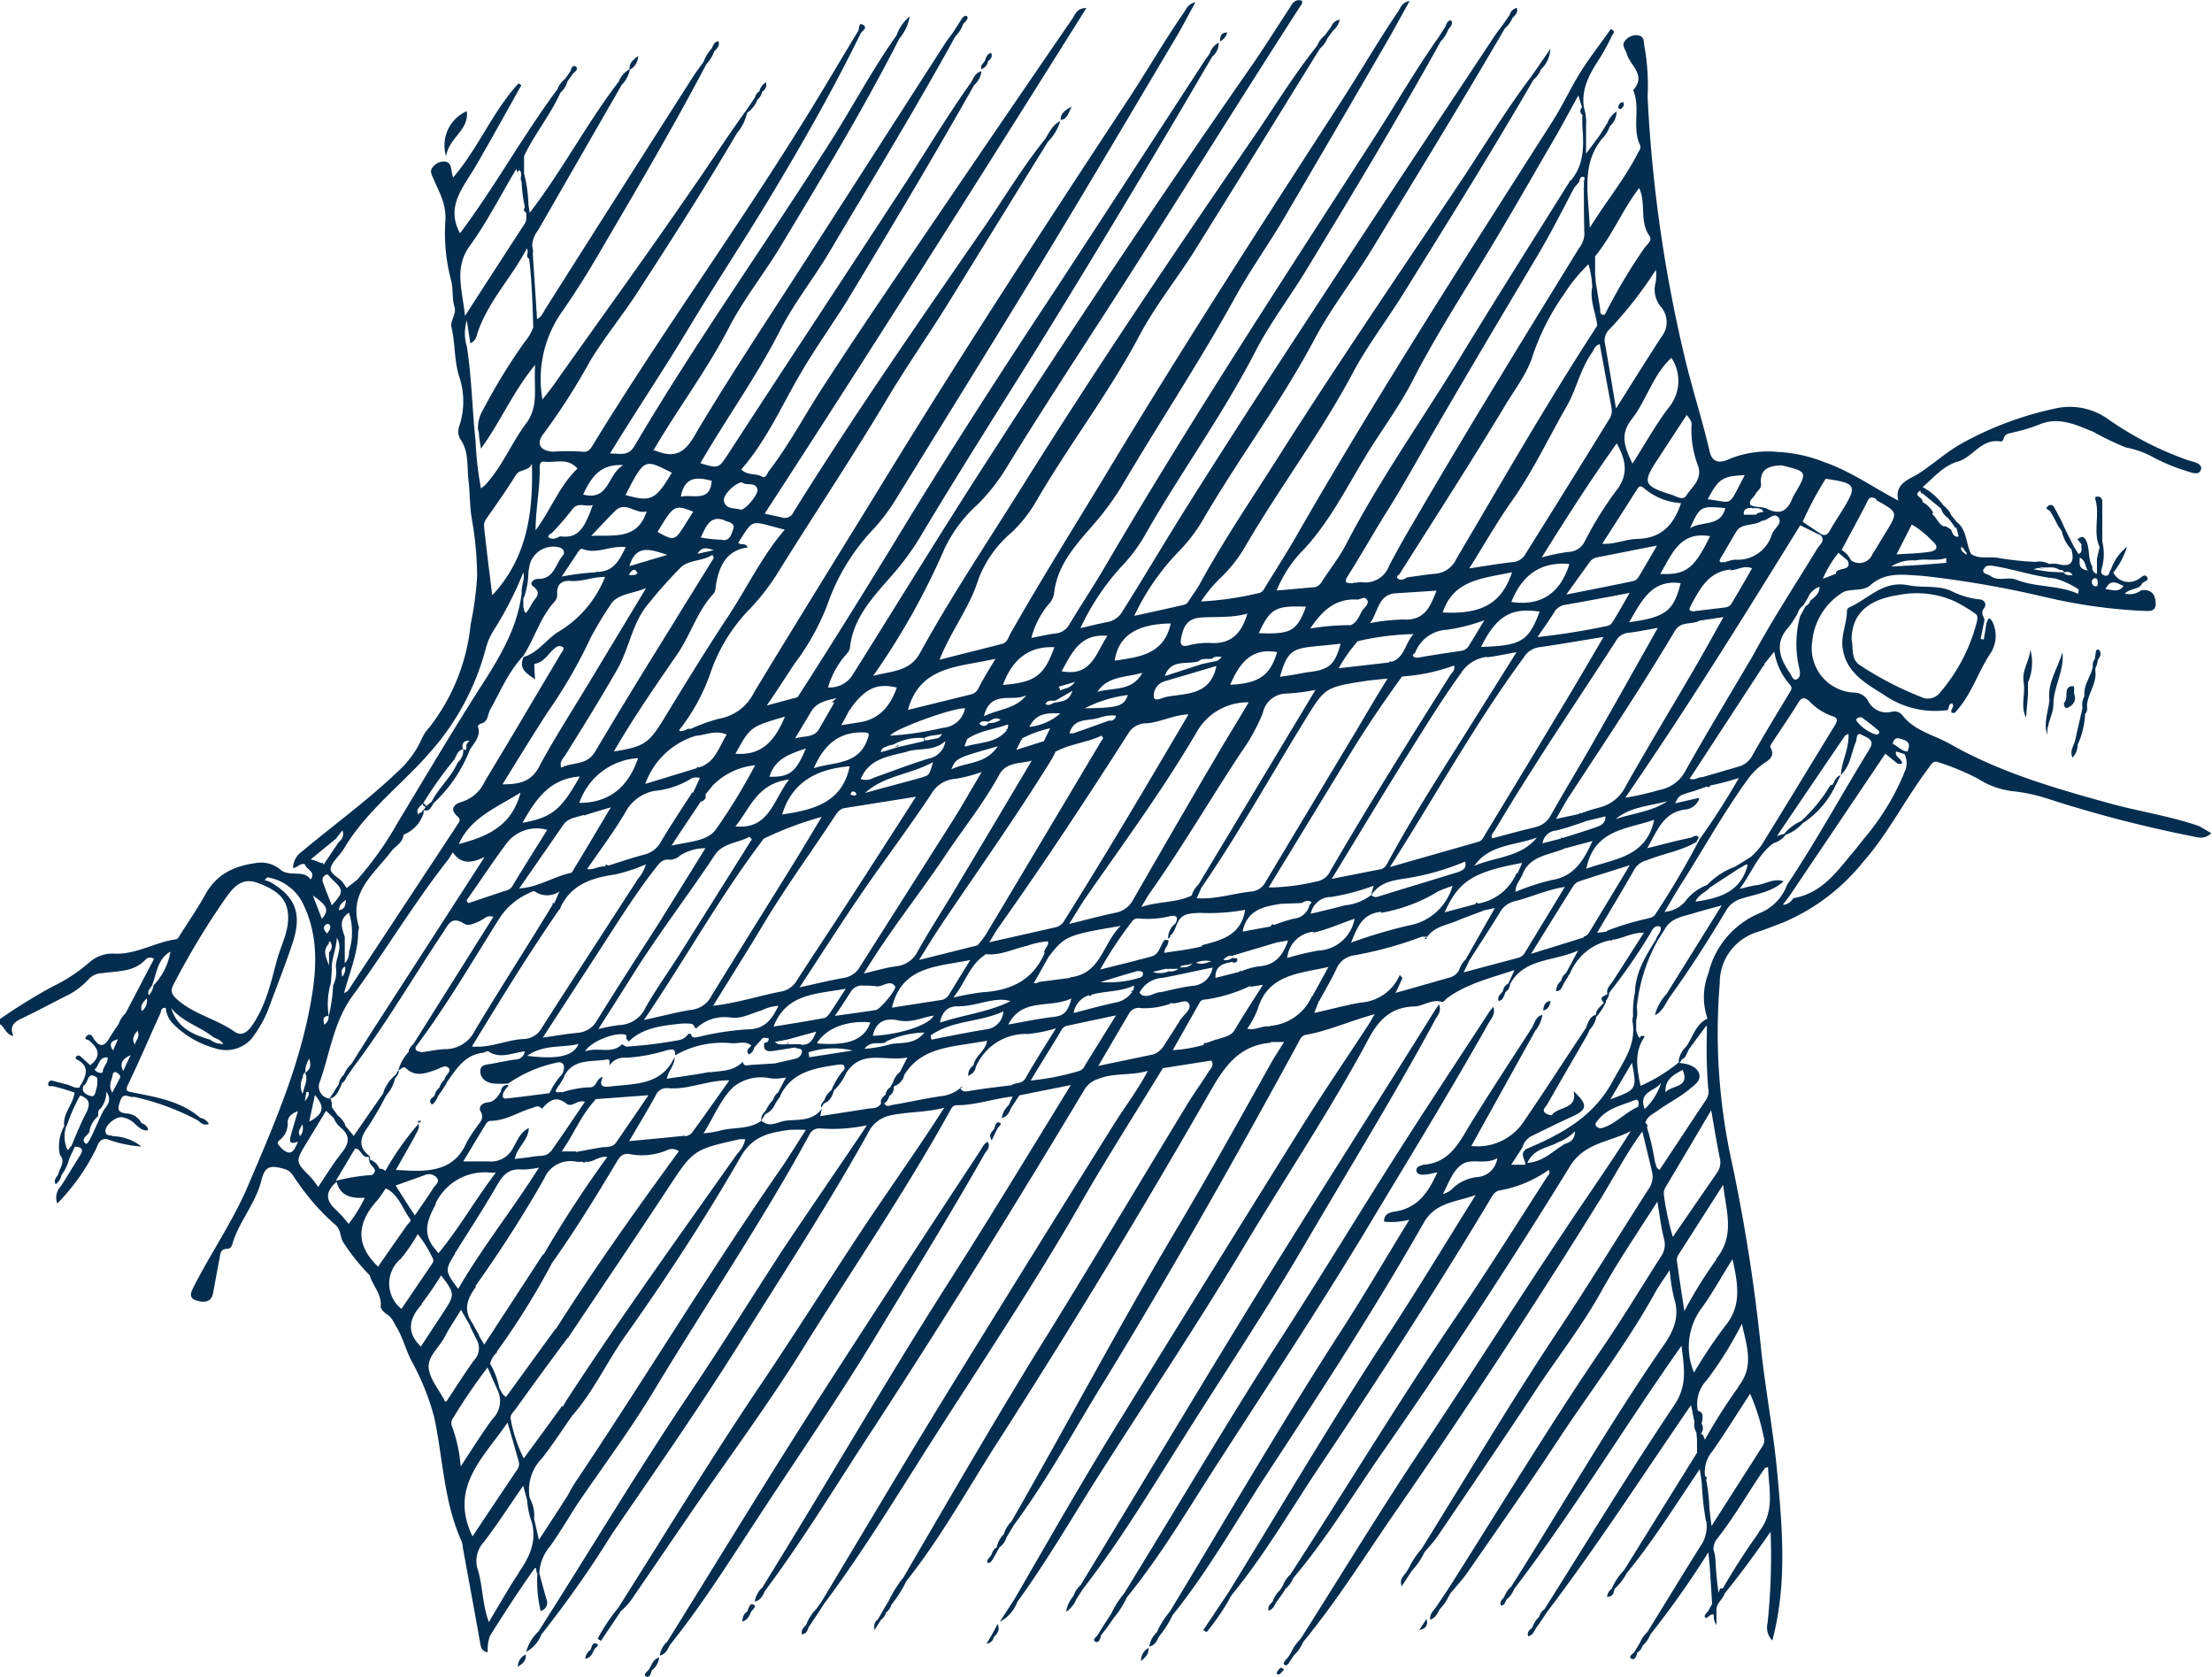 <svg xmlns="http://www.w3.org/2000/svg" viewBox="0 0 214.93 162.9"><defs><style>.cls-1{fill:#042d4f;}</style></defs><title>Asset 4</title><g id="Layer_2" data-name="Layer 2"><g id="Capa_1" data-name="Capa 1"><path class="cls-1" d="M153.89,18.42l-.09-.15A.24.24,0,0,0,153.89,18.42Z"/><path class="cls-1" d="M189.63,69.23c.28.09.36,0,.55-.26,1.38-1.58,2-3.58,3.11-5.33a3.11,3.11,0,0,0,.29-3.26c-.37-.63-.42-.12-.56.13l-.26,1.62-.31-.06c.12-.6.24-1.2.37-1.79,0-.38-.43-.67-.07-1.14s.07-.9-.5-.92a8,8,0,0,1-2.74-.85c-1.3-.53-2.76-.25-4.07-.51-2.49-.51-3.9,1.35-5.79,2.16a.41.41,0,0,0-.19.31c0,1.22-.6,2.38-.42,3.63.37,2.6,2.58,3.58,4.39,4.79A8.69,8.69,0,0,0,189.09,69a.18.18,0,0,0,.11,0c.23-.15.06-.59.46-.67C190,68.62,189.46,68.93,189.63,69.23Zm-1.15-1.92a1.48,1.48,0,0,1-1.84.39,32.13,32.13,0,0,1-5.8-3c-1.09-.63-.71-1.75-.93-2.51,0-2.66,1.72-3.94,4.48-4.37a9.07,9.07,0,0,1,5.46.56,14.36,14.36,0,0,1,2.1,1.25c.28.19.18.62.09.94A17,17,0,0,1,188.48,67.31Z"/><path class="cls-1" d="M45.35,10.8a3.63,3.63,0,0,0-2,4.39C43.57,13.4,45.62,12.65,45.35,10.8Z"/><path class="cls-1" d="M200.4,63.37c-.45,1.56-1.48,2.94-1.27,4.67-.11,1.12-.61,2.23-.19,3.37-.13-1.11.65-2.06.58-3.14C199.6,66.6,200.6,65.1,200.4,63.37Z"/><path class="cls-1" d="M197.28,63.11c-.08,1.09-.84,2-.65,3.17s-.33,2.3.23,3.43c.06-.73.13-1.46.19-2.19l0-1.23h0A4.83,4.83,0,0,0,197.28,63.11Z"/><path class="cls-1" d="M201.2,66.68c-.7.18-.18,1.12-.63,1.58-.07.07,0,.64.32.5.48-.22.87-.63.69-1.18S201.77,66.53,201.2,66.68Z"/><path class="cls-1" d="M63,162.26c-.2.17-.52.46-.21.61s.46-.28.53-.59a1.84,1.84,0,0,0,.73-1.26C63.36,161.24,63.32,161.85,63,162.26Z"/><path class="cls-1" d="M50.32,161.92c.4-.27.83-.53.77-1.19A1.27,1.27,0,0,0,50.32,161.92Z"/><path class="cls-1" d="M104.13,10.36c-.75.38-1.08.71-1.08,1.29C103.7,11.59,103.78,11.05,104.13,10.36Z"/><path class="cls-1" d="M103.05,11.65h0v0h0Z"/><path class="cls-1" d="M110.87,161.37c.48-.42.78-.73.72-1.27A1.38,1.38,0,0,0,110.87,161.37Z"/><path class="cls-1" d="M62,5.44c-.53.42-.89.69-.82,1.34A1.49,1.49,0,0,0,62,5.44Z"/><path class="cls-1" d="M96.37,158.82l-.51.86a.76.76,0,0,0,.69-.62c.32-.34.65-.66.39-1.29Z"/><path class="cls-1" d="M137.9,158.35c.59-.11.9-.41.71-1.08Z"/><path class="cls-1" d="M96.36,110.79c.22-.45.37-.77.52-1.09s.56-.48.25-.64-.45.31-.53.61h0C96.36,110,96,110.19,96.36,110.79Z"/><path class="cls-1" d="M149.94,98.17c.51-.1.64-.5.73-.93C150.09,97.29,150,97.71,149.94,98.17Z"/><path class="cls-1" d="M124.08,162.43c-.08.21.1.3.26.21a2.65,2.65,0,0,0,.43-.48c-.15-.07-.29-.17-.32-.15A1.34,1.34,0,0,0,124.08,162.43Z"/><path class="cls-1" d="M58,159.71c-.46-.25-.49.3-.63.58h0a1.09,1.09,0,0,0-.5.86c.57-.13.67-.5.83-.82S58.29,159.85,58,159.71Z"/><path class="cls-1" d="M119.25,3.16c-.61,0-.68.33-.72.87A1.36,1.36,0,0,0,119.25,3.16Z"/><path class="cls-1" d="M96,5.94c.27-.2.46-.42.31-.8-.44.11-.48.46-.61.75s-.47.4-.35.83A.94.94,0,0,0,96,5.94Z"/><path class="cls-1" d="M157.48,10.6c.2-.17.4-.36.25-.67-.4,0-.45.28-.5.55C157.22,10.5,157.45,10.63,157.48,10.6Z"/><path class="cls-1" d="M73.21,155.88c-.36-.18-.47.36-.6.67a1,1,0,0,0-.45,1,1.44,1.44,0,0,0,.79-.93C73.12,156.37,73.56,156.05,73.21,155.88Z"/><path class="cls-1" d="M203.76,64.52h0l.09-.45c.24-.29.37-.62.1-.93-.11-.12-.28,0-.31.2h0l-.09.67h0a1,1,0,0,0-.2.78c-.22,1-.94,1.78-.81,2.84h0a1.65,1.65,0,0,0-.19,1.15c-.25,1.08-.5,2.16-.74,3.24-.14.48-.51.91-.24,1.58a1.69,1.69,0,0,0,.5-1.24,8,8,0,0,0,.73-3c.25-.24.2-.54.18-.84.1-1.18,1-2.16.81-3.42a.29.29,0,0,0,0-.16Z"/><path class="cls-1" d="M100.86,95.23s0,0,0,0l0,0Z"/><path class="cls-1" d="M87.07,72.54l-.16,0a.2.2,0,0,0,.21,0l.25-.07-.16-.07Z"/><path class="cls-1" d="M119.75,92.84a.36.36,0,0,1,0-.1s-.07,0-.1.07,0,0,0,0l-.14,0-.21.08c.11,0,.17-.07.27-.09l.08,0a.19.19,0,0,0,.09.09v-.1Z"/><path class="cls-1" d="M113.27,94l.3.22C113.52,94.09,113.38,94.08,113.27,94Z"/><path class="cls-1" d="M40.89,108.94a.43.43,0,0,0,0-.07.53.53,0,0,1-.26,0v.25A.77.77,0,0,0,40.89,108.94Z"/><path class="cls-1" d="M93.36,105.59l-.07.12a1,1,0,0,0,.24-.1Z"/><path class="cls-1" d="M65.66,102.75l0,0h0v0l0,0h0l-.17,0,.08,0,.09,0h.06Z"/><path class="cls-1" d="M76.5,101.28a.45.45,0,0,0,.11.14v-.15Z"/><polygon class="cls-1" points="74.49 101.28 74.49 101.28 74.49 101.28 74.49 101.28"/><path class="cls-1" d="M153.71,17.67c0-.13,0-.09,0,0h0Z"/><path class="cls-1" d="M138.36,91.26l.26-.08c0-.07,0-.14.07-.22A2.35,2.35,0,0,0,138.36,91.26Z"/><path class="cls-1" d="M126.87,120.74c4.23-7.23,8.63-14.36,12.61-21.73.21-.38.61-.74.34-1.44-.23.34-.37.53-.49.73-5.31,8.52-10.73,17-16,25.51-6.19,10-12.21,20.13-18.34,30.19a2.36,2.36,0,0,0-.69,1.06,3,3,0,0,0-.71,1.52,2.67,2.67,0,0,0,1-1.24l.69-1.05c3.47-4.47,6.38-9.31,9.39-14.07C118.73,133.74,123,127.37,126.87,120.74Z"/><path class="cls-1" d="M132.43,120c4.11-6.86,8.31-13.67,12.23-20.64.23-.41.66-.79.45-1.56-.24.3-.35.41-.43.54-3.06,4.69-6.15,9.36-9.15,14.08-3.7,5.81-7.26,11.7-11,17.49-5.27,8.19-10.19,16.59-15.3,24.88a9.4,9.4,0,0,0-1.27,2l-.7,1.07-.62,1h0c-.17.19-.53.48-.19.63s.46-.31.53-.62h0l.54-.7.71-1a9.61,9.61,0,0,0,1.27-2c3.44-4.22,6.16-8.94,9.12-13.48C123.31,134.42,128,127.31,132.43,120Z"/><path class="cls-1" d="M85.31,129.46c3.47-5.75,7-11.43,10.32-17.3.2-.36.65-.68.35-1.24-.38.18-.52.54-.72.85q-7.5,11.37-14.88,22.82c-5.3,8.23-10.38,16.59-15.55,24.9a2.13,2.13,0,0,0-.72,1.35c.64-.18.77-.66,1-1.06,3.15-3.92,5.81-8.19,8.56-12.37C77.57,141.45,81.62,135.58,85.31,129.46Z"/><path class="cls-1" d="M213.69,80.26c-2.87-1-5.88-1.43-8.8-2.24-5.32-1.47-10.6-3-15.44-5.76-1.56-.88-3.45-1.25-4.62-2.8a1,1,0,0,0-1-.32,2,2,0,0,1-2.33-1.07,1.54,1.54,0,0,0-1.26-.78,4.32,4.32,0,0,1-4.15-5,6.29,6.29,0,0,1,3-4.76c.68-.37,1.94-.06,2.63-.67,1.54-1.37,3.32-1,5.05-.92A99.57,99.57,0,0,1,198.7,58a51.65,51.65,0,0,0,9.42,1.34c.52,0,1.34.19,1.34-.67s-.39-1.46-1.4-1.33a1.84,1.84,0,0,1-1.6.32c.55-.51,1.23-.38,1.6-.83.06-.37.83-.35.57-.76s-.61.09-.9.22a1.7,1.7,0,0,1-2.39-.66,7.59,7.59,0,0,0,1.33-2.51,4.76,4.76,0,0,0-1.56,2.22c-.2.2-.14.74-.64.56s-.26-.56-.2-.86a5.16,5.16,0,0,0,0-2.44l0-3.82c0-.27-.07-.49-.37-.53s-.36.07-.3.27c.45,1.51-.26,3.13.41,4.63h0c-.09.38-.18.76-.26,1.14v1.46a.6.6,0,0,1-.44-.69c-.49-.85-.19-1.92-.73-2.75-.27-.26-.5-.09-.72.08l.4.5h0c-.11.3.2.75-.31.93l-.45-.73-.91-1.83-.3-.67c-.23-.43-.45-.87-.69-1.29a.37.37,0,0,0-.62-.12c-.33.31.11.32.21.48.31.48.56,1,.83,1.5l.31.42h0a3.69,3.69,0,0,0,.94,1.8c.32,1.18,0,1.78-1.33,1.41a3,3,0,0,0-.85,0,1.84,1.84,0,0,0-1.3-.2,30.6,30.6,0,0,1-3.58-.38c-.89-.19-1.85.16-2.68-.38-.53-1-.38-2.34-1.41-3.13l-.53-.66a2.46,2.46,0,0,0-.77-.95,6,6,0,0,0-2-1.77c1.08-.93,2-2.08,3.44-2.49s2.3-2.3,4.17-1.93c.07,0,.23-.15.25-.25.1-.54.53-.53.93-.64a17.16,17.16,0,0,0,2.47-.74c1.93-.85,3.62,0,5.32.68a26.23,26.23,0,0,0,3.17,1.52,9.23,9.23,0,0,1,2.31.77,18.46,18.46,0,0,0,3.42,1.47c.51.15,1.35.55,1.55-.07s-.74-.77-1.19-.91a31.68,31.68,0,0,1-7.81-4,6.39,6.39,0,0,0-4.83-1.11,32.79,32.79,0,0,0-9.5,3.51c-1.48.85-2.72,2-4.15,2.91-.79.5-2.33.91-1.92,2.59-2.47-1.29-4.63-2.85-7.15-3.72a14.11,14.11,0,0,0-4.48-1,10,10,0,0,0-5.09.81c-.82.29-1.39.08-1.6-.82-.76-3.26-1.81-6.44-2.56-9.71A138.09,138.09,0,0,1,160.09,9.4a21.36,21.36,0,0,0-.29-4.79c-.12-.44.06-1.08-.66-1.18a1.36,1.36,0,0,0-1.22.5c-.41.46,0,.82.13,1.24.29,1.17,1.95,2.09.67,3.55,0,0,0,.08,0,.12.68,1.69-.16,3.56.63,5.24.11.23,0,.47-.16.7-1.28,2.55-3.1,4.74-4.72,7.35-.1-3.13-.89-6.1,1.2-8.66a3.18,3.18,0,0,0,.76-1.22,1.83,1.83,0,0,0,.64-1.41,2.21,2.21,0,0,0-.88,1.1l-.78,1.24c-.37.5-.74,1-1.3,1.75V12.18a4.71,4.71,0,0,0-.21-1.75c-.28-1.9.64-3.4,1.62-4.9a21.57,21.57,0,0,0,1.11-2.07c.09-.17.43-.41-.12-.63-1.13,1.61-2.38,3.17-3.37,4.89-.78,1.36-1.47,2.78-2.31,4.1-8.54,13.38-17.11,26.73-25,40.48-.91,1.57-1.9,3.11-2.85,4.66-.17.27-.28.6-.69.66a30.59,30.59,0,0,1-5.59.81,13.31,13.31,0,0,1,1.83-2.23A13.71,13.71,0,0,0,121,53.08c3.33-5.72,7.34-11,10.46-16.88,1.48-2.77,3.44-5.28,5.1-8C140.75,21.46,145,14.66,149,7.75a2.47,2.47,0,0,0,.72-1,2.92,2.92,0,0,0,.92-2l-1.19,1.73-.7,1c-2.33,3.08-4.33,6.37-6.45,9.59-6,9-12.12,17.93-17.92,27.06-2.65,4.19-5.46,8.3-7.84,12.67-.26.47-.59.9-.89,1.35-.15.24-.29.53-.59.6-1.55.36-3.11.7-4.85,1.08a23.05,23.05,0,0,1,4.26-6.19,16,16,0,0,0,2.33-3c3.48-6,7.65-11.52,10.9-17.64,1.59-3,3.7-5.7,5.49-8.59C137.59,17.19,142,10,146.22,2.76a2.59,2.59,0,0,0,.73-1c.25-.28.59-.52.43-1a1,1,0,0,0-.71.71l-.69,1h0c-.25.34-.51.66-.74,1-4.88,7.37-9.78,14.71-14.62,22.1-5.06,7.73-10.14,15.46-15.06,23.28-2.21,3.5-4.31,7.08-6.52,10.58a2.09,2.09,0,0,1-1.43,1c-.81.15-1.61.36-2.63.59a23.7,23.7,0,0,1,4-6,15.08,15.08,0,0,0,2.25-3c3.44-6.05,7.56-11.68,10.75-17.88,1.52-2.94,3.58-5.58,5.27-8.44C131.58,18.57,135.91,11.36,140,4a2.9,2.9,0,0,0,.69-1.07c.16-.29.54-.51.32-.95-.42,0-.45.38-.59.64l-.69,1.07c-2.18,3.09-4.06,6.36-6.1,9.53-8.93,13.87-18,27.69-26.31,41.91-1.09,1.86-2.29,3.66-3.4,5.5a1.7,1.7,0,0,1-1.38.91c-.76.1-1.52.28-2.33.43a8.59,8.59,0,0,1,1.6-3.18,2.12,2.12,0,0,0,.6-1.06c.27-2.74,2-4.66,3.69-6.6a27.92,27.92,0,0,0,2.82-3.78c3.66-6.21,7.65-12.21,11.13-18.53,1.46-2.64,3.24-5.11,4.77-7.72,3.3-5.65,6.62-11.3,9.91-17,.75-1.29,1.45-2.61,2.24-4-.75.12-.87.63-1.11,1-1.91,2.81-3.61,5.76-5.45,8.61-7.76,12-15.51,24-22.89,36.27-3.13,5.18-6.35,10.3-9.34,15.57-.21.38-.33.91-.82,1-2,.53-4,1-6.07,1.55,1.1-2.82,2.94-5.07,3.79-7.87a11.22,11.22,0,0,1,3.23-4.52,13.22,13.22,0,0,0,2.31-2.91c3.2-5.52,7.11-10.58,10.11-16.23,1.49-2.81,3.51-5.33,5.21-8,4.13-6.6,8.21-13.23,12.31-19.85a2.63,2.63,0,0,0,.73-1l.52-.72a2,2,0,0,0,.68-1.08c-.6.08-.72.48-.92.8l-.54.72a2.43,2.43,0,0,0-.74,1c-2.33,2.92-4.26,6.12-6.38,9.19C114,24.69,106.47,35.85,99.34,47.24c-3.34,5.35-6.86,10.59-9.9,16.11-1,1.91-2.69,1.8-4.6,2.31a69.55,69.55,0,0,0,6.91-12.3A13.64,13.64,0,0,1,95,49a18.94,18.94,0,0,0,2.89-3.72c3.82-6.21,7.85-12.29,11.78-18.43,5.56-8.7,11-17.44,16.61-26.15.12-.19.31-.36.23-.63-.74-.23-1,.37-1.25.78-1.32,2-2.56,4-3.91,5.92Q108.56,25.14,96.41,44c-4.61,7.1-9,14.3-13.52,21.49a2.6,2.6,0,0,1-2.43,1.29A8.32,8.32,0,0,1,82,63.83c.22-.28.54-.51.59-.93.3-2.82,2.14-4.79,3.88-6.78a26.51,26.51,0,0,0,2.83-3.77c3.58-6,7.3-11.85,11-17.77q8.94-14.43,17.49-29.09a1.67,1.67,0,0,0,.63-1.35,1.78,1.78,0,0,0-.88,1.07c-.19.27-.39.53-.57.81-4.85,7.44-9.67,14.88-14.54,22.31C97,36.54,91.69,44.79,86.6,53.2c-3,4.89-6,9.72-9.1,14.53l-3,.81c1-1.44,1.82-2.75,2.7-4.06a23.4,23.4,0,0,0,3.18-5.7A20.34,20.34,0,0,1,85,51.26a19.55,19.55,0,0,0,1.94-2.58c4.78-7.76,9.6-15.49,14.33-23.28,4.46-7.33,8.81-14.73,13.2-22.1.57-1,1.08-2,1.69-3.08-.75.16-.88.65-1.13,1-2,2.89-3.77,6-5.71,8.9-8,12.14-15.9,24.28-23.48,36.66-4.19,6.82-8.41,13.61-12.56,20.46a4.65,4.65,0,0,1-3.36,2.57,16.35,16.35,0,0,0-2.8,1c-.41-.1-.75.4-1.15.15A19.2,19.2,0,0,0,69,65.47a16.58,16.58,0,0,1,3.9-6.36A21.84,21.84,0,0,0,75.35,56c3.6-5.8,7.41-11.48,10.91-17.35,1.93-3.23,4.11-6.32,6.09-9.54q4.73-7.68,9.47-15.34a4.81,4.81,0,0,0,1.2-2c-.76.35-1.06,1.09-1.47,1.74-2.16,2.68-3.93,5.64-5.87,8.48C89.38,31.12,83,40.28,77.11,49.74a.91.91,0,0,1-1.09.54L74.3,49.9C84.87,33.64,95.2,17.29,105.56.78c-.91,0-1.06.58-1.34,1q-6.72,9.79-13.4,19.62c-3.7,5.45-7.43,10.89-11,16.42-1.71,2.64-3.18,5.44-5.11,7.94-.18.24-.28.76-.69.53-.6-.34-1.34-.06-2-.68,2.44-2.78,3.92-6.17,5.77-9.34,1.4-2.39,3-4.63,4.49-7,4.19-6.95,8.37-13.91,12.37-21a2.18,2.18,0,0,0,.72-1.35c-.65.17-.76.66-1,1.06-2.24,3.14-4.22,6.44-6.31,9.68C82.34,26.44,76.54,35.19,70.82,44c-1,1.51-.94,1.55-2.77,1,2.52-4.34,5.45-8.41,7.73-12.87,1.37-2.69,3.28-5.08,4.83-7.68,4.12-6.95,8.32-13.84,12.22-20.92a3.23,3.23,0,0,0,.76-1.2c.2-.23.58-.55.37-.74s-.48.15-.62.41L92.57,3.2c-.25.34-.51.66-.73,1L78.06,25.64C74.67,30.9,71.21,36.11,68,41.45c-1,1.71-1.74,3.34-4.14,2.39a2.87,2.87,0,0,0-.37-.09c2.4-4.09,5.22-7.83,7.38-12,1.42-2.74,3.4-5.19,5-7.86,4-6.64,8-13.25,11.52-20.15h0a4.35,4.35,0,0,0,1-2.15,4.26,4.26,0,0,0-1.28,1.85c-2.26,3.18-4.09,6.62-6.16,9.92-6.35,10.05-13.27,19.74-19.32,30-.61,1-1.38.68-2.36.7,2.57-4.2,5.22-8.13,7.66-12.2,2.75-4.58,5.71-9,8.45-13.62,2.93-4.9,5.74-9.87,8.25-15,.16-.26.7-.53.24-.82s-.36.32-.47.56c-2,3.3-3.93,6.63-6,9.89C71,23.1,63.9,32.93,57.59,43.26c-.23.37-.46.71-1,.62a19.37,19.37,0,0,0-2.85,0c-1.26-.07-1.7-.79-.9-1.78a61.72,61.72,0,0,0,4.48-7c1.35-2.23,3-4.25,4.45-6.44,3.36-5.18,6.7-10.37,9.82-15.7a4.67,4.67,0,0,0,1-2,2.65,2.65,0,0,0,1-1.27,1.29,1.29,0,0,0,.46-.78A.76.76,0,0,0,74.42,8a1.37,1.37,0,0,0-.64.88.81.81,0,0,0-.4.55l-.8,1.19C70.7,13.2,69,15.87,67.16,18.49,62.82,24.81,58.32,31,53.88,37.28c-.34.49-.72.95-1.17,1.53a11.34,11.34,0,0,1,1.77-8.34c1.45-2.07,2.79-4.21,4.05-6.41C62,18.15,65.45,12.29,68.63,6.24A3.48,3.48,0,0,0,69.39,5c.28-.28.57-.56.42-1-.44.06-.51.44-.67.73A3.68,3.68,0,0,0,68.37,6c-.33.47-.69.92-1,1.41Q60.18,18.66,53,30c-.22.34-.36.78-.83,1v-.2l-.4-6.11a1.7,1.7,0,0,0,0-.5h0l-.06-.32h0a2.57,2.57,0,0,1,.56-1.48L60.41,8.24a2.83,2.83,0,0,0,.8-1.53,2.28,2.28,0,0,0-1.09,1.22C57,12,54.65,16.54,51.47,20.67l-.12-.75a13.85,13.85,0,0,0-.43-3.07l0-1.68c1-2.14,2.57-4,3.54-6.18a2.09,2.09,0,0,0,.67-1.07l.53-.75c.19-.2.59-.44.3-.69s-.46.17-.54.46l-.51.72a2.21,2.21,0,0,0-.74,1c-3.39,4.56-6.14,9.57-9.47,14-1.45-2.65.37-4.51,1.55-6.57,1.5-2.58,2.94-5.2,4.41-7.81l-.28-.18c-2.51,2.73-3.89,6.29-6.36,9.15-.06-.24-.09-.36-.11-.48-.09-.44-.08-1-.67-1.07a1.31,1.31,0,0,0-1.11.45c-.43.39-.21.8,0,1.24.53,1.28,1.22,2.33,1.15,4a17.9,17.9,0,0,0,.53,5.77c.24.8.09,1.81.36,2.7.2.68-.45,1.28-.3,1.93.37,1.57.25,3.19.74,4.77a7.55,7.55,0,0,1,0,4.88,1.49,1.49,0,0,0,.11,1.21c.86,1.22.64,2.63.8,4s.11,2.53.33,3.8A32.39,32.39,0,0,1,46.36,56a32.25,32.25,0,0,1-.63,4.65,19.4,19.4,0,0,1-4,10A4,4,0,0,0,41,71.73,9.49,9.49,0,0,1,38.6,75c-2.91,2.79-6.19,5.15-9.28,7.74a2,2,0,0,0-.85,1.58c.45,0,.7-.54,1.17-.34.12.51,1.09.7.55,1.46-.71-1-2-.21-2.91-.93a2.91,2.91,0,0,0-2.17-.7c-2.22.27-4,1-5.17,3.1-.72,1.31-1.57,2.54-2.37,3.8-.13.2-.28.52-.46.54-2,.27-3.8,1.45-5.89,1.4a3.39,3.39,0,0,0-2.51.82,15.79,15.79,0,0,1-3.6,2.37A54.1,54.1,0,0,0,0,99v.5c.47.28.55,1,1.3,1.14-.47-1.09.27-1.46,1-1.79,1.32-.64,2.63-1.33,3.93-2a7.27,7.27,0,0,0,2.43-1.77,1.81,1.81,0,0,1,1.29-.54c1.45-.22,3-.08,4.17-1.29a.59.59,0,0,1,.84-.09l-2.75,5.26a2.72,2.72,0,0,0-.68,1.06c-.19.27-.38.54-.56.82-.54.82-1,2.07-2,.39a.32.32,0,0,0-.53-.06c-.37.36.09.36.23.46.92.77,1.19,1.54.1,2.39-.34-.3-.67-.61-1-.9a.33.33,0,0,0-.3,0c-.15.11-.17.24,0,.35,1.29.66.91,1.57.36,2.5a.22.22,0,0,0-.08.2c-.44.14-.79-.14-1.17-.25L5.13,105a.33.33,0,0,0-.45.28c0,.37.24.2.46.24a21.14,21.14,0,0,1,2.1.62c-.12,1.16-1.16,2-1,3.26a4,4,0,0,0-.43,2.75,1,1,0,0,0,.16.24c.31.6-.2,1.15-.32,1.72-.18.28-.47.54-.24.94a1.49,1.49,0,0,0,.57-.91,4.41,4.41,0,0,0,.73-1.51c.18-.41.37-.82.56-1.23.66,0,.91.26.47.91-.64,1-1.22,2-1.83,2.94a1.57,1.57,0,0,0-.34,1.67,20.78,20.78,0,0,0,3.74-5.26c.21-.45.33-1.08,1.08-1a11.74,11.74,0,0,0,3.35.72,4.62,4.62,0,0,0-2.76-1h0c-.24-.13-.63,0-.72-.38-.15-.6.91-1.5,1.55-1.47a2.34,2.34,0,0,1,1.44.79c.34.25.64.59,1.14.47-.06-.42-.35-.57-.65-.7a1.74,1.74,0,0,0-1.5-.92c-.94-.13-.79-.55-.54-1.27.33-.88.88-.2,1.29-.35a24.29,24.29,0,0,1,6.23,2.29h0c.28.23.54.54,1.08.35a1.18,1.18,0,0,0-.83-.59c-1.86-1.6-4.18-2-6.48-2.45-.38-.13-.94,0-.55-.79,1.1-2.27,2.08-4.6,3.13-6.89.1-.21.06-.64.54-.55a2.47,2.47,0,0,0,.62,1.45,9.13,9.13,0,0,0,4.18,2.47,3.31,3.31,0,0,0,3.54-.94A12.21,12.21,0,0,0,26,98.24c.81-2.21,1.69-4.4,2.43-6.63.92-2.78.31-4.42-2-5.82a2.55,2.55,0,0,0-.33-.17c-.12-.05-.26-.08-.39-.12l.26-.27a4.7,4.7,0,0,1,3.32,2.27c1.59,3,1.53,6.18,1,9.34-1.06,6.47-3.67,12.45-6.22,18.42-1.45,3.38-3.55,6.42-5.22,9.69-.28.55-.59,1.15.25,1.39.67.2,1.44.25,1.62-.78s.4-2.2.61-3.3c.08-.44.08-.94.75-.94.27,0,.42-.2.5-.47.64-2.19,2.26-3.92,2.82-6.19.35-1.41.9-1.48,2.25-1.09.72.21.86.77,1.25,1.25a22,22,0,0,0,3.56,4.06c.77.57.52,1.32.95,1.89a20.44,20.44,0,0,0,2.52,3.13c.27,1,1.17,1.8,1.06,3,0,.25.32.61.58.77.54.32.69.83,1,1.33.59,1,.87,2.14,1.39,3.17a23.8,23.8,0,0,1,2.24,5.56c.85,4,.92,8.19,2.65,12a2.54,2.54,0,0,1,.12.61c.56,3.06,1.12,6.11,1.67,9.17.08.47.12.92.75,1a4.07,4.07,0,0,1,.21-1.57c1.36-2.18,2.76-4.34,4.25-6.44.39-.54.16.3.37.33a12.42,12.42,0,0,0,.31,3.67.83.83,0,0,0,.56-1.16c-.24-.83-.46-1.67-.69-2.51a4.43,4.43,0,0,1,1.06-2.63c.94-1.32,1.77-2.73,2.65-4.1,2.48-3.64,5.12-7.17,7.39-10.93,5-8.31,10.46-16.34,15.11-24.87a1.06,1.06,0,0,1,1-.68,16.05,16.05,0,0,0,4.61-.3c-.34.53-.51.8-.7,1.07-2.48,3.68-5,7.33-7.45,11-3,4.61-5.92,9.31-9,13.89-5.11,7.61-9.82,15.47-14.74,23.2a4.32,4.32,0,0,0-1.21,2,3.27,3.27,0,0,0,1.48-1.69A105,105,0,0,0,59.48,149c4.26-6.22,8.58-12.4,12.57-18.8,4.18-6.68,8.48-13.27,12.31-20.16a3.09,3.09,0,0,1,2.15-1.68c1.72-.37,3.5-.28,5.24-.75-2.56,4-5.23,7.74-7.8,11.59-3.31,5-6.47,10-9.82,15-4.88,7.21-9.4,14.65-14.06,22a17.63,17.63,0,0,0-2,3l.32.21,1.94-2.89A6.85,6.85,0,0,0,61.63,155l5.54-8.1c3.61-5.26,7.43-10.39,10.79-15.8,4.79-7.7,9.91-15.19,14.32-23.13.16-.29.29-.61.7-.6,1.83,0,3.55-.65,5.41-.84-.14.32-.26.58-.38.84a2.07,2.07,0,0,0-.67,1.25c.6-.17.73-.6.91-1l.8-1.21,5-1c-4,6.5-7.86,12.88-11.87,19.16-6.23,9.77-12,19.81-18.12,29.67a2.23,2.23,0,0,0-.72,1.36c.65-.17.77-.66,1-1.06,3.85-5.16,7.16-10.68,10.67-16,7-10.76,13.78-21.7,20.38-32.72a2.38,2.38,0,0,1,1.31-1c1.54-.63,3.2-.3,4.83-.79-1,1.91-2.28,3.55-3.37,5.31q-8.28,13.23-16.46,26.52c-4,6.54-7.91,13.14-11.86,19.71h0l-.51.72a4.46,4.46,0,0,0-1,1.56c-.22.25-.52.49-.41.92.44-.06.54-.36.64-.67l1-1.5.48-.75c3.88-5.18,7.22-10.73,10.7-16.17,4.82-7.54,9.8-15,14.25-22.75,2.55-4.45,5.33-8.78,8-13.16l4.71-.74c.31.47-.07.78-.28,1.1-.61,1-1.3,1.92-1.91,2.91-5,8.19-9.89,16.49-15,24.67C96.19,138.77,92,146,87.78,153.25a11.23,11.23,0,0,0-1.44,2.3l-.46.76-.57,1c-.24.19-.43.4-.34,1.05l.63-1a1.26,1.26,0,0,0,.49-.71,1.29,1.29,0,0,0,.51-.74,11.77,11.77,0,0,0,1.46-2.3c3.5-4.4,6.16-9.33,9.19-14Q107.89,123,117.61,106c1.39-2.43,2.8-4.42,5.78-4.69,0,0,.06,0,.1-.08h1.28c-.46.74-.92,1.42-1.32,2.14-3,5.36-6,10.78-9.16,16.09-5.54,9.34-10.61,18.93-16,28.33a3,3,0,0,0-.75,1.25,2.44,2.44,0,0,0-.7,1.31c-.34.12-.39.45-.53.72s-.56.57-.34.73.44-.23.58-.47.37-.65.55-1h0a1.92,1.92,0,0,0,.71-1l.75-1.24c3.36-4.54,6-9.52,9-14.33,6.47-10.61,12.58-21.43,18.53-32.35.19-.35.33-.8.8-.88,2.25-.4,4.32-1.37,6.68-2-.28.47-.45.79-.65,1.09-2.18,3.33-4.43,6.62-6.53,10q-9.25,14.82-18.41,29.7c-3.22,5.26-6.27,10.63-9.39,16l-1.44,2.23a3.6,3.6,0,0,0,1.7-1.93c2.9-4,5.37-8.27,8-12.42,4.73-7.41,9.61-14.71,14.12-22.26,4-6.69,8.34-13.17,12-20,1-1.88,2.19-3.08,4.37-3.16.92,0,1.73-.74,2.72-.46.24.07.32-.17.47-.29,1.93-1.45,4.25-2,6.63-2.79-.28.6-.45,1-.63,1.34-.34.13-.43.44-.52.74h0c-.22.27-.55.48-.39.93.49-.11.51-.56.68-.89a1,1,0,0,0,.43-.77c1.41-2.53,4.16-2.15,6.61-3.25l-1.17,2.18a1.26,1.26,0,0,0-.48.77,1.22,1.22,0,0,0-.48,1c.48,0,.56-.42.73-.74l.43-.68,0-.07c.05-.07.12-.12.16-.19a5.38,5.38,0,0,1,3.94-3.27l.14.08s0-.08,0-.12c1-.08,1.91-.72,3.12-.69l-3,4.69c-.25.39-.69.7-.54,1.26l-.07.06c-.29.17-.8.26-.28.78-.28.38-.77.62-.76,1.18-.6.16-.73.68-.94,1.15l0,.07c-2,3-4,6.11-6.05,9.11a5.38,5.38,0,0,1-5.13,2.42l6.22-11.2.09-.11a3.31,3.31,0,0,0,.6-1.43c-.64.16-.73.74-1,1.22-2.1,3.28-4.26,6.52-6.28,9.85-1,1.71-2,3.34-4.28,3.49a2.09,2.09,0,0,0-.23.08c-.27.06-.47.2-.45.5s.37.41.65.39c.44,0,.89-.14,1.38-.23-.85,1.89-1.86,3.42-4,3.79-.48.08-1.22.16-1.17,1a6.8,6.8,0,0,0,2.45-.19c-2.27,3.7-4.38,7.32-6.65,10.83-5.78,8.95-11.12,18.17-16.64,27.27a7.88,7.88,0,0,0-1.25,2,2.24,2.24,0,0,0-.73,1.37c.66-.16.75-.67,1-1.05a9.24,9.24,0,0,0,1.26-2c3.47-4.3,6.17-9.13,9.19-13.74,5.24-8,10.46-16,15.2-24.35,1.12-2,3-2,5.06-2.72-2.84,4.54-5.41,8.8-8.14,13-5.51,8.38-10.57,17-15.85,25.56l-2.47,3.7.32.2a22.36,22.36,0,0,0,2.42-3.59c3.39-4.11,6-8.75,9-13.16,5.53-8.27,10.93-16.63,16.06-25.16.26-.42.46-.91,1-1a11.83,11.83,0,0,0,4.77-2c.16.34,0,.48-.14.64-2.86,4.43-5.65,8.9-8.61,13.26-5.68,8.33-10.9,17-16.37,25.42a2.61,2.61,0,0,0-.71,1.05l-.28.45a2.73,2.73,0,0,0-.7,1.06c-.16.29-.56.47-.41.95a1.1,1.1,0,0,0,.65-.7l.72-1,.29-.46a2.36,2.36,0,0,0,.72-1c3.2-3.78,5.75-8,8.57-12.07q9.56-13.72,18.36-28c1.39-2.24,3.86-2.31,5.87-3.36-2.05,3.26-4.25,6.36-6.35,9.53-4.68,7-9.23,14.18-13.92,21.22-4.07,6.11-7.88,12.38-11.81,18.58h0a4.19,4.19,0,0,0-.92,1.32l-.3.47c-.18.22-.58.55-.34.73s.45-.23.6-.46l.29-.44h0a4,4,0,0,0,.92-1.32c3.36-4.08,6.14-8.57,9.14-12.9q10.23-14.79,19.71-30.07c1.37-2.21,2.56-4.53,4.11-6.63l.89,3.68a2.33,2.33,0,0,0,.08.36,2.06,2.06,0,0,1-.28,1.42c-2.91,4.53-5.72,9.13-8.7,13.63-4.67,7-9,14.33-13.46,21.49a7.44,7.44,0,0,0-1.2,1.8l-.29.47c-.27.36-.67.67-.42,1.33l.69-1.05.28-.44a6.76,6.76,0,0,0,1.23-1.8c.42-.51.89-1,1.26-1.53,3.16-4.67,6.34-9.32,9.42-14,2.13-3.26,4.56-6.33,6.46-9.73,1.66-3,3.56-5.77,5.5-8.82.23,1.37.36,2.51.64,3.61a2,2,0,0,1-.3,1.74c-1.92,3-3.72,6-5.7,8.89-5.25,7.71-10.06,15.7-15.07,23.56-.34.49-.67,1-1,1.49s-.7.71-.65,1.33c.58-.2.72-.65.92-1a5.49,5.49,0,0,0,1-1.49c.55-.68,1.15-1.32,1.64-2,2.93-4.23,5.89-8.43,8.72-12.73,3.18-4.85,6.75-9.45,9.57-14.54.39-.7.87-1.36,1.43-2.21a17,17,0,0,0,.42,2.73c.57,1.75,0,3.12-1,4.57-5.26,7.61-9.86,15.63-14.81,23.44a2.68,2.68,0,0,0-.69,1c-.15.26-.5.45-.31.85.35,0,.4-.35.53-.58a2.27,2.27,0,0,0,.73-1c5.75-7.54,10.64-15.67,16.27-23.65.28,2.2.58,3.87-.7,5.77-4.36,6.5-8.43,13.2-12.61,19.82a1.28,1.28,0,0,0-.51.73,2.68,2.68,0,0,0-.68,1.07c-.25.21-.54.41-.39.83.48-.11.56-.5.75-.78h0l.57-.81.5-.76c4.9-6.45,9.29-13.26,14-20.11.14.69.24,1.18.33,1.66a1.43,1.43,0,0,0,.19,1l.06.7,0,1.27-7.08,11.4a6,6,0,0,0-1.21,1.81,1.14,1.14,0,0,0-.45.79c.61,0,.64-.43.73-.78a5.46,5.46,0,0,0,1.18-1.52c2.55-3.1,4.66-6.51,7.1-10.11.11.74.16,1.06.2,1.38a27.27,27.27,0,0,0,.33,3.26,2,2,0,0,0,.12.52,3.35,3.35,0,0,1-.59,2.33c-1.74,2.77-3.43,5.56-5.15,8.34a2.7,2.7,0,0,0-.7,1l-.6,1c-.22.16-.55.44-.24.6s.5-.26.54-.6a1.16,1.16,0,0,0,.54-.69,2.56,2.56,0,0,0,.73-1.05,89.94,89.94,0,0,0,5.65-8c.07.6.1.92.13,1.25l.24,3.76-.41.73c-.17.17-.43.44-.24.6s.45-.45.82-.28a1.4,1.4,0,0,0,.25,1v-1.57c.06-.61.63-.95.8-1.5,1.52-1.87,2.95-3.82,4.46-6a62.23,62.23,0,0,1-.29,8.85,1.81,1.81,0,0,0,.46,1.72c1.41-5.31,1-10.58.52-15.82-.37-4.33-1.22-8.61-1.66-12.94a171,171,0,0,0-2.86-18,58.29,58.29,0,0,1-1.11-17.07,5.15,5.15,0,0,1,3.67-5c.82-.27,1.63-.6,2.44-.9a19.88,19.88,0,0,0,7.85-5.94c2.44-2.77,4.09-6.13,6.32-9.07.26-.34.42-.83,1.06-.55a23.86,23.86,0,0,1,3.77,1.58,7.94,7.94,0,0,0,3.61,1.23,17.18,17.18,0,0,1,3.39.78,122.88,122.88,0,0,0,13.6,3.53c.65.12,1.35.43,2.05-.26Zm-7.35-23.34c-.52.71-1.11.35-1.76.32C205.09,56.17,205.7,56.66,206.34,56.92Zm-2.79-.75c.25,0,.28.22.28.43s0,.37-.21.36a.39.39,0,0,1-.36-.43A.34.34,0,0,1,203.55,56.17Zm-1.48-2c.58.26.49.76.79,1.26C201.87,55.26,202.09,54.68,202.07,54.13Zm-4.31,1.07a.71.71,0,0,0,.26-.07,5.81,5.81,0,0,0,.58.09,2,2,0,0,1-.51-.19v0h0c.66.19,1.39-.15,2,.29.18,0,.41,0,.45.24h0l0,0h0c.33-.07.64-.1.84.28-.31,0-.64.05-.86-.27h0v0l-1.46-.07-1.46-.23Zm-5,.07c.13-.37.48-.41.93-.33,2,.32,3.94,1,6,1.22a8,8,0,0,1,2.3,1.08l-.07.41c-1.91-.87-4-.59-6-1.37-.81-.33-1.73.21-2.5-.36C193.13,55.73,192.55,55.78,192.73,55.27ZM11.08,101.1a1.42,1.42,0,0,1,.38-.13c-.16.35-.32.71-.47,1.07a.9.9,0,0,1-.16-.28A.45.45,0,0,1,11.08,101.1Zm-.86,1.63a1,1,0,0,1,.24,0c.06.56-.49.91-.48,1.45a.55.55,0,0,1-.45,0,1.12,1.12,0,0,1-.29-.21l-.06-.06C9.6,103.61,9.58,102.82,10.22,102.73Zm-2.11,2.73h0c.48-.14.33-1.37,1.17-.87l.16.11a3.05,3.05,0,0,1-.05,1c-.12.3-.13.91-.55.78S7.87,106.16,8.11,105.46Zm-1.19,5.91v0s-.09,0-.13.1-.22.47-.36-.07a3.24,3.24,0,0,1,0-2h.06a.3.3,0,0,0,0-.08c.2-.49.37-1,.59-1.49s.48-1,.71-1.41c.91.33,1,.8.63,1.61C7.81,109.17,7.39,110.28,6.92,111.37ZM10,108l-.22.44L9,110.16c-.18.37-.51,1.09-.68.94-.54-.49.22-.76.38-1.17a.17.17,0,0,0,0-.1,2.57,2.57,0,0,1,.84-1.41c0-.27-.06-.56.24-.73a2.6,2.6,0,0,0,.55-1.64C11,107,10.28,107.45,10,108Zm1.62-3.23c-.19.42-.42.82-.71,1.38-.45-.77,0-1.27.05-1.8a.24.24,0,0,1,.37-.16C11.56,104.33,11.77,104.5,11.64,104.78Zm.35-.73c-.42-.86.09-1.23.72-1.54Zm1.12-2.58c-.28-.47-.14-.86.27-1.32C13.66,100.75,13.18,101.06,13.11,101.47Zm.68-3.25c-.18-.6.22-.9.49-1.23A1.27,1.27,0,0,1,13.79,98.22Zm1.15-2.52a1.78,1.78,0,0,1-.46,1c-.2-.49.21-.7.33-1,.44-1.17.52-2.54,1.77-3.24A6.17,6.17,0,0,1,14.94,95.7ZM20.41,101c-1.65-.49-3.19-1.13-3.77-3.06,1.09,1.34,2.77,1.77,4.06,2.8.32.18.7.25,1,.67A2,2,0,0,1,20.41,101ZM28,89.17c0,1.45-.71,2.71-1.08,4.06-.6,2.22-1.08,4.5-2.47,6.45-.53.73-1.08,1-1.75.48C21,99,18.9,98.54,17.3,97.17c-.6-.51-.81-.86-.4-1.6a74.21,74.21,0,0,1,5.15-8.5c.7-.95,1.49-1.81,2.89-1.33C27.11,86.5,28,87.45,28,89.17Zm115.66,25.17a4.07,4.07,0,0,0-2.69,1.29,3.34,3.34,0,0,1-.77.38c.6-1.18,1-2.36,1.91-2.93s2.18.1,3.37-.56A2.1,2.1,0,0,1,143.64,114.34ZM180.9,69.69c.51.4,1.12.82,1.65,1.32.16.15-.08.42-.3.34a3.85,3.85,0,0,1-1.81-1.25C180.25,69.84,180.48,69.66,180.9,69.69Zm-2.82-.1c.47.13.49.4.25.8-2.4,3.92-4.78,7.85-7.19,11.75a7.42,7.42,0,0,1-1,1.09l-.77.49-.79.48a7.17,7.17,0,0,0-2.7,1.77,4.74,4.74,0,0,0-2.15,1.62,3,3,0,0,1-2,1c.69-1.16,1.31-2.24,2-3.3,2-3.19,3.85-6.48,6.06-9.54a6.44,6.44,0,0,1,1.46-1.49c.49-.36,1.32-.71.77-1.66-.07-.12.17-.44.3-.65.79-1.21,1.63-2.4,2.38-3.64.36-.6.65-.61,1.12-.17A5.7,5.7,0,0,0,178.08,69.59ZM169.82,84c-.65,2.61-2.69,3.27-5.08,3.59.3-.71,1-.89,1.4-1.37l2.74-1.79h0l.76-.44.09,0Zm1.58-19.47,1-1.23a6.38,6.38,0,0,0,1.54,3.24c.3.37,0,.61-.13.87-1.2,2-2.43,4-3.6,6.09a2.16,2.16,0,0,1-1.37,1l-3.43,1-.06,0,0,0c-.37,0-.71.35-1.17.15l7.18-11h.1Zm4.5-6.19a.72.72,0,0,1-.44.52l-.55,1a10.25,10.25,0,0,0-.07,5.13c.1.42.09.84-.26,1s-.49-.34-.65-.58c-1-1.45-1.55-2.92-.15-4.47a10.33,10.33,0,0,0,.88-1.34,1.46,1.46,0,0,1,.55-.78l.45-.73A1.89,1.89,0,0,1,176.8,57C176.79,57.72,176.31,58,175.9,58.35Zm.73-5.13c-2.13,3.5-4.39,6.93-6.34,10.54h0s0,0,0,0c-2.16,3.66-4.36,7.29-6.45,11a3.6,3.6,0,0,1-2.63,2,28.21,28.21,0,0,1-3.29.75c6-8.71,11.5-17.58,17-26.47l.26.13,1.61.79.14.07C177.37,52.55,176.84,52.88,176.63,53.22ZM110.71,96.45A2.7,2.7,0,0,1,112.94,95c1.61-.29,3.21-.68,4.88-1a2.1,2.1,0,0,1-2,1.78c-1,.12-2,.39-3,.6h0c-.66,0-1.26.66-2,.22l.1,0,0,0Zm-.56-.29-.29.19.16,0a2.54,2.54,0,0,1-1.7,1.06c-1.32.28-2.62.65-4,1a2.18,2.18,0,0,1,1.46-1.72l.19.08a.39.39,0,0,0,.08-.14c1.34-.37,2.77-.27,4.06-.85C110.29,95.72,110.12,96,110.15,96.16ZM54.54,136.61l0,.07c-1.19,1.65-2.39,3.29-3.65,5a14.25,14.25,0,0,1-1.26-3.78c-.11-.47.29-.76.52-1.08,1.64-2.29,3.3-4.56,5-6.84h0l.09,0,0-.08c3.2-4.78,6.43-9.55,9.6-14.36,2.52-3.83,2.49-3.85,7-4.86a4.34,4.34,0,0,1,.57,0,2.67,2.67,0,0,1-.76,1.38c-5.57,7.9-11.23,15.74-16.51,23.83-.16.24-.29.49-.44.74h-.1ZM40.67,109.17h0a27.11,27.11,0,0,0-3.23,4.59l-.11-.1a.7.7,0,0,0-.36-.12.19.19,0,0,0-.1,0,1.52,1.52,0,0,0-.93-.89l0-.25v-.07c-1.13-.84-1-1.72-.24-2.78a31.53,31.53,0,0,0,1.8-3.09,1.47,1.47,0,0,0,.1-.13,3.73,3.73,0,0,0,.78-1.55,2.11,2.11,0,0,1,.19-.23c.11-.19.24-.37.13-.6v0h0l-.22.43a4,4,0,0,0-1.21,1.67l0,.11c-.94,1.36-1.89,2.72-2.9,4.19l-.83-1a.41.41,0,0,0,0-.09,2.4,2.4,0,0,0-.72-.89l-.58-.81a.85.85,0,0,0,0-.24,1,1,0,0,0-.12-.52l0,0v-.07l-.1,0a1.18,1.18,0,0,1-.94-1.65c1-2.83,1.34-5.82,3.21-8.38,3.18-4.34,5.95-9,9.28-13.22L44,82.8c.75,1.12,1.73,1.12,3.09.45L36.53,99.6c-.81,1.25-1.6,2.52-2.39,3.77l-.11.1a2.77,2.77,0,0,0-.61.94,1.43,1.43,0,0,0-.5.91c-.31.48-.62,1-.92,1.43.75-.17.91-.85,1.2-1.41a.49.49,0,0,1,0-.11.89.89,0,0,0,.44-.55l.65-.93.05-.08c3.17-4.2,5.81-8.75,8.73-13.11.49-.73.79-1.61,2-.84.45.29,1,0,1.53-.24s.7-.61,1.34-.41l-7.78,12.37-.09.09a1.2,1.2,0,0,0-.36.55l0,.11a4.26,4.26,0,0,0-1,1.77c.26,0,.43-.47.75-.17.92.87,1.89.48,2.87.15.41-.14.93-.55,1.26-.19s-.38.71-.4,1.15l-.09.08a1.39,1.39,0,0,0-.4.68,1.23,1.23,0,0,0-.47.77c-.24.25-.68.44-.27.88l.13-.09a1.91,1.91,0,0,0,.47-.74l.39-.55.44-.68,0-.07c.91-1.27,1.71-2.66,3.47-2.9.21,0,.48-.22.59-.14,1.15.77,2.34.13,3.54,0a.91.91,0,0,1-.93.79c-.77.11-1.54.27-2.32.42-.48.08-1.1.07-1.07.76s.6,1.06,1.25,1.15a10.31,10.31,0,0,0,1.47,0,12.86,12.86,0,0,1,4.59-2c.86-.27,1,.42.62,1.13l-.12.12a6.9,6.9,0,0,0-1,1.51l-.1.18c-1.41.18-2.81.37-4.23.52-.39,0-.29-.29-.26-.52h0L49,106l.19-.29a.86.86,0,0,0,.14-.13.25.25,0,0,0,.06-.16.18.18,0,0,0,0-.12l0,.1a.63.63,0,0,0-.45.11.69.69,0,0,0-.25.38l0,.1c-.31.53-.61,1.05-1.35,1.11-.45.05-.89.42-.65.85.42.71-.08,1.08-.37,1.53a13.87,13.87,0,0,0-1,1.54c-1.06,2.46-3.15,2.79-5.45,2.71l-1.41-.07,1.83-3.23C40.45,110,40.81,109.68,40.67,109.17Zm-4.77,3.65c0,.39.73.67.47,1.1a.77.77,0,0,1-.22.23,18.23,18.23,0,0,0-3.52.57l1.87-3.14c.44,0,.58.51.88.72a.48.48,0,0,0,.4.09l.08,0a.35.35,0,0,0,0,.25A1.09,1.09,0,0,0,35.9,112.82ZM34.86,90c-1-3.33,1.5-5.11,3.14-7.27.41-.54,1.14-.84,1.21-1.64A3.33,3.33,0,0,0,41.16,79l0-.3c.64.2.73-.37,1-.7a14.09,14.09,0,0,0,3.51-5.2c.45-.69,1.1-1.32.75-2.28l.24-.21c.75-.12.71-.8.93-1.3,1-1.78,1.8-3.74,3.24-5.27,1.11-1.7,1.64-3.72,3-5.23a1,1,0,0,0,.31-.79c-.06-1,.48-1.35,1.32-1.28,1.11.08,2.15-.41,3.33-.39a10.88,10.88,0,0,1-4.6,5.37c-1.15.76-1.94,2-3.32,2.41h0C50.36,65,51.18,65.42,52,66a14.42,14.42,0,0,1-.08-1.51c1.08-.15,1.43-1.22,2.22-1.68a.6.6,0,0,1,.56.06c.15.23-.09.45-.21.65-1.46,2.46-2.93,4.92-4.38,7.38-1,1.68-2,3.34-3,5a3.64,3.64,0,0,1-2.24,2c-.76.21-1.21.71-.42,1.41.32.28.23.45.06.71L33.83,96.22c-.06.09-.19.13-.4.27.52-2,1.35-3.86,1.37-5.88C34.8,90.4,34.92,90.18,34.86,90ZM45.32,72.5s0,0,0,.08l0,.07c0,.11-.07.22-.15.23a.18.18,0,0,0-.22-.1l0,0v0c-.06-.5.05-.86.65-.82C45.53,72.13,45.28,72.22,45.32,72.5Zm-.31.29h0A1.44,1.44,0,0,1,44.54,74l-.1.13c-.61,1.39-1.81,2.39-2.49,3.74l-.53.44L41.14,78c-.1.23,0,.32.22.39l-.09.17-.19.16a.94.94,0,0,0-.12.22c-.13,0-.24,0-.3.22-.34-.59.22-.81.48-1.16a37.88,37.88,0,0,1,3-4.21C44.38,73.38,44.47,72.89,45,72.79ZM50.9,58.08a7.74,7.74,0,0,0,.44-2.28c0-.36.09-.74.17-1.09a2.38,2.38,0,0,1,2.92-1.51c.26.13.55.43.24.79-.72.84-.85,2.3-2.43,2.25-.42,0-.83.44-.45.71,1,.75.1,1.2-.14,1.76a6.81,6.81,0,0,1-.53.83c-.24-.1-.18-.35-.27-.53l0-.93Zm-3.07-.25c-.28-2.25-.56-4.48-.8-6.7a1.09,1.09,0,0,1,.2-.69c1-1.44,2-2.85,2.91-4.31.38-.6,1.3-.33,1.54-1.11C51.82,49.73,51.25,54.17,47.83,57.83ZM69.22,53.9l.14.29C68,56.4,66.62,58.6,65.27,60.81c-2.49,4-5,8.09-7.43,12.19-.82,1.41-2.22,1-3.32,1.58-.17-.63.21-.9.41-1.22,1.71-2.74,3.41-5.47,5-8.25,1.25-2.14,1.48-4.69,3.19-6.6a43.37,43.37,0,0,1,3.06-3.42C67,54.36,68.28,54.53,69.22,53.9Zm-1.45-.1c.44-.73.93-.56,1.6-.35Zm26.2,18c1.18-.81,2.6-.94,3.9-1.4.21-.07,0,.24.08.37l-.24.12h.15c-1,1.31-2.58,1.2-3.93,1.6-.42.12,0-.36,0-.63l.06,0Zm1.18-1.46c.24-.42.62-.22.94-.24.34-.24.69-.46,1.13-.17a2,2,0,0,1-1.17.32C95.79,70.59,95.5,70.61,95.15,70.31Zm4.13,1.41a11,11,0,0,1,2.76-1L101.43,72h0v0l-2.68.85.5-1,.11,0A.58.58,0,0,1,99.28,71.72Zm71.93-21.16c.59,0,1.14-.89,1.59-.32s-.45,1.08-.64,1.66a3.46,3.46,0,0,1-3.56,2.44,2.55,2.55,0,0,0-.76.18l-.05-.06,0,0-.11.14h0c-.21-.1-.89.23-.44-.5s1-1.73,1.5-2.53,1.69-.48,2.44-1l.05,0s0,0,0,0Zm-3.06,4.77h0l.09.09a.25.25,0,0,0,0-.07c.62,0,1.19-.49,2-.17-.67,1.16-1.32,2.3-2,3.43-.22.37-.62.37-1,.42l-2.42.29,0-.06,0,0a.52.52,0,0,0-.11.1c-.61,0-.67-.13-.36-.67C165.21,57.12,166.06,55.53,168.15,55.33ZM136.29,65.71a17.79,17.79,0,0,0,5-1.06c.12.45-.19.66-.35.9-4,6.32-7.94,12.63-11.69,19.08a1.75,1.75,0,0,1-1.32,1,21.24,21.24,0,0,1-4.19.58h-.47L131,73.54c1.63-2.69,3.39-5.29,5.24-7.83a1,1,0,0,0,.08.11l0,0A.14.14,0,0,1,136.29,65.71Zm27-9c-.69,2.66-1.45,3.25-5,3.74C159.52,58.39,160.47,56.24,163.33,56.66Zm-6.62,3.73a.74.74,0,0,1-.46.36,68.38,68.38,0,0,1-6.82,1.09c.61-.9,1.16-1.65,1.65-2.45a1.46,1.46,0,0,1,1.09-.69c2-.35,4-.73,6.21-1.15C157.77,58.61,157.26,59.51,156.71,60.39Zm2.48-4.3a.8.8,0,0,1-.5.32c-2,.42-4.05.82-6.46,1.3l2.23-3.1a1.17,1.17,0,0,1,.69-.5L161,53C160.33,54.16,159.77,55.13,159.19,56.09Zm-12.32,2.39c1-2.55,2.75-4,5.66-3.74C151.67,57.44,149.9,58.94,146.87,58.48Zm2.75.94c-1.09,2.85-1.77,3.25-5.68,3.38C145.42,59.8,146.87,59,149.62,59.42Zm-5.11,4.39c.9-.11,1.79-.31,2.88-.5l-4.09,6.52c-2.83,4.54-5.76,9-8.31,13.72-.2.37-.36.76-.83.85l-4.72.93c2.62-4.29,5.09-8.41,7.64-12.48,1.59-2.53,3.15-5.07,4.91-7.49A3.43,3.43,0,0,1,144.51,63.81ZM131.78,71q-4.4,7.31-8.77,14.61a1.74,1.74,0,0,1-1.43,1c-1.77.19-3.49.78-5.3.65.15-.33.3-.66.44-1,3.58-5.2,6.64-10.71,9.94-16.08,2.06-3.35,2-3.4,5.87-4,.7-.12,1.4-.16,2.3-.26C133.76,67.63,132.78,69.3,131.78,71ZM124.51,87.8l.07,0a.09.09,0,0,1,0,0l1.87-.07h0c.31-.13.62-.38,1-.06,0,0-.14.17-.21.25a1.73,1.73,0,0,1-1.55,1.33,16.15,16.15,0,0,0-1.9.61l-.11-.06-.1,0a.93.93,0,0,0-.1.2l-2.74.5C121.16,88.38,122.81,88.05,124.51,87.8Zm4.82-.66a22.07,22.07,0,0,0,4.14-1.09c-.11.39-.18.65-.24.9a4.92,4.92,0,0,1-2.56,1c-1.07.3-2.15.54-3.31.82A2,2,0,0,1,129.33,87.14Zm7.1-1.78a24.37,24.37,0,0,0,5.93-1.66c.18.67-.25.84-.62,1-2.61.81-5.23,1.59-7.83,2.4a.59.59,0,0,1-.66-.14l0,0C134,85.78,135.18,85.55,136.43,85.36Zm-1.38-1.13c4.47-7,8.32-14,13-20.35a2.07,2.07,0,0,1,1.48-1c2-.28,4-.64,6.28-1-1.29,2.2-2.43,4.15-3.59,6.09q-3.91,6.51-7.86,13c-.19.31-.31.7-.72.81Zm14.29-2.87c-1.56,1.94-4.05,1.87-6.09,2.76C144.71,82,147.25,82.16,149.34,81.36Zm-.15-1c-1.4.32-2.79.72-4.2,1.08-.16-.36.12-.56.25-.77,3.71-6.28,7.83-12.3,11.78-18.42a1.5,1.5,0,0,1,1.17-.77c.89-.1,1.77-.29,2.89-.48-2.25,4-4.37,7.77-6.52,11.54-1.28,2.22-2.61,4.42-3.87,6.65A2.22,2.22,0,0,1,149.19,80.35Zm1.93.34c1-.22,1.89-.56,2.83-.86l.05,0a.17.17,0,0,0,0-.05l2-.48c0,.74-.54.92-1.06,1.1-1,.35-2.07.67-3.11,1l-.13-.08h0a.53.53,0,0,0,0,.13l-1.82.46A1.45,1.45,0,0,1,151.12,80.69Zm4.19-2.22a13.39,13.39,0,0,0-1.7.54l-.1-.06-.09.12h0l-2.23.48c.51-.87.88-1.59,1.33-2.27,3.48-5.3,7-10.58,10.22-16,.6-1,1.65-.56,2.41-1,0,0,0,0,0,0v0l2.31-.34c-1,1.78-1.89,3.41-2.82,5-2.23,3.82-4.52,7.6-6.69,11.45A3.86,3.86,0,0,1,155.31,78.47Zm6-22.72c1.13-1.86,1.89-4.19,4.85-3.67C164.6,55.28,163.8,55.88,161.27,55.75Zm-2.22-3.4c-1.1,0-2.15.54-3.41.47L159,47.65c.17-.27.31-.6.74-.22a6.15,6.15,0,0,0,3.6,1.45C162.63,51,161.4,52.33,159.05,52.35ZM157,47.72a34.28,34.28,0,0,0-3,4.84,1.8,1.8,0,0,1-1.64,1.06,19.8,19.8,0,0,0-2.55.53c2.41-3.89,4.75-7.52,7.28-11.08C158,44.72,158.28,46.13,157,47.72Zm-.68-6.93q-4,6.49-8.08,13a1.53,1.53,0,0,1-1.27.82c-1.31.14-2.62.37-4.21.61,1.46-2.31,2.64-4.41,4-6.35,2.15-3,3.68-6.3,5.49-9.44.9-1.57,1.29-3.53,2.39-5.1.22-.32.31-.77.8-.89.38,2.08.76,4.14,1.15,6.2A1.54,1.54,0,0,1,156.32,40.79Zm-9.4,14.8c-1,3-2.91,4.12-6.74,3.91C141.25,56.25,144.22,56.19,146.92,55.59Zm-6.32,5.59a17.18,17.18,0,0,0,3.63-.93c-.57.93-1,1.68-1.49,2.45a1,1,0,0,1-.78.53c-1.38.21-2.77.4-4.15.66-.25,0-.38,0-.5-.14s.14-.24.2-.36A3.47,3.47,0,0,1,140.6,61.18Zm-4.17-1a20.79,20.79,0,0,0-3.32.35c.8-1,.77-2.77,2.47-2.89l4-.26C139,58.86,138.47,60.28,136.43,60.19Zm.93,1.41c-.87.94-.88,2.33-2.18,2.71l-.11-.07-.11.13-4.89.56a15.53,15.53,0,0,1,1.9-2.68.71.71,0,0,0,.07.09l0-.07s0,0,0,0A26.8,26.8,0,0,1,137.36,61.6Zm-4.94-2.36c-.34.53-.51,1.22-1.17,1.5l0,0v0a24,24,0,0,0-3.94.33c1.13-1.69,2.38-2.89,4.44-2.82l.06,0h0c.33.07.7-.38,1,0S132.59,59,132.42,59.24Zm-4.63,3.55c.82-.06,1.63-.16,2.47-.24-.54,2-1.1,2.51-3,2.74-.49.06-1,.17-1.46.25s-.88.14-1.43.22C125.06,63.33,125.52,63,127.79,62.79Zm-2.68,4.59a18.15,18.15,0,0,0,2.71-.35L116.46,85.92a2.44,2.44,0,0,0-.67,1.08c-1.48.71-3.14.54-4.9,1.11.38-.62.59-1,.85-1.38,3.14-4.43,5.87-9.13,8.87-13.66a18.64,18.64,0,0,0,2.09-3.79A2.36,2.36,0,0,1,125.11,67.38ZM119,72.1c-3,5.08-5.94,10.16-8.87,15.26a2.46,2.46,0,0,1-1.78,1.32c-1.42.29-2.81.68-4.47,1.08.68-1.06,1.21-2,1.8-2.82,3.62-5.21,7.39-10.33,10.59-15.81a5.69,5.69,0,0,1,5.06-2.9C120.54,69.57,119.77,70.83,119,72.1ZM118,64.25l-1.21.26-3.61,1.17c.59-1.7,2.14-1.08,3.28-1.44h0c.39-.35.88-.17,1.33-.25.22-.25.51-.19.9-.19A.83.83,0,0,1,118,64.25Zm.19.45c-.58,2.88-2.93,2.64-4.86,3-.39.08-1.14.52-1.22,0a1.46,1.46,0,0,1,1-1.5Zm-2.71,4.7c-4,6.8-7.94,13.48-12.08,20.06a1.27,1.27,0,0,1-.86.63l-6.42,1.45c.41-.65.67-1.14,1-1.58,4.34-6.12,8.46-12.37,12.5-18.69a2,2,0,0,1,1.78-1C112.69,70.18,114,69.47,115.43,69.4ZM101.51,92.56c-1.12,2.63-3.26,3.67-6,3.83a26.5,26.5,0,0,0-2.88.52c1.19-1.47,1.58-3.17,3.05-4.12l0,0,.08-.1c1.44.17,2.71-.52,4.06-.81a7.28,7.28,0,0,1,2-.43c.14.43-.33.63-.33,1h-.1ZM40.4,101.69c3-4,5.48-8.28,8.13-12.48a6.59,6.59,0,0,1,2.75-2.39c.22-.11.57-.31.68-.22a2.11,2.11,0,0,0,2.4,0c-.17.38-.33.76-.49,1.14l-.18,0a.19.19,0,0,0,0,.1l0,.06C51.2,92,48.61,96,46.13,100.14a3.2,3.2,0,0,1-2.71,1.78c-.83,0-1.65.2-2.47.31-.14-.07-.31-.07-.44-.15a.4.4,0,0,1-.14-.17.28.28,0,0,0,0-.15A.17.17,0,0,0,40.4,101.69ZM49.17,82a3.67,3.67,0,0,1,4-1.38c-1.14,1.83-2.29,3.64-3.39,5.47-.23.39-.59.41-.93.52-1.11.39-2.23.75-3.35,1.13l-.17-.27C46.63,85.64,47.84,83.78,49.17,82Zm-4.59,0c1.15-2.58,3.63-3.52,6-5C49.7,80.33,47.25,81.29,44.58,82Zm6.15-2c1.27-2.25,2.62-4.36,5.61-4.56C54.5,78.71,53.63,79.42,50.73,79.94Zm6-.77c.74-.25,1.49-.46,2.62-.8-1.31,2.2-2.44,4.12-3.59,6-.08.14-.18.35-.31.37-1.67.37-3.16,1.4-5,1.51l4.23-6.1C55.15,79.45,56,79.42,56.71,79.17ZM48.28,97.71c1.95-3.17,3.95-6.3,6.07-9.37h.08s0-.07,0-.11c1-2.26,3-2.92,5.2-3.26l.06,0h0v0a16,16,0,0,0,3.06-1A3.5,3.5,0,0,1,62,85.36c-3.12,4.83-6.26,9.65-9.36,14.5a2.06,2.06,0,0,1-1.79,1.08c-1.64.08-3.18.89-5,.73C46.69,100.3,47.48,99,48.28,97.71Zm7.94,3.7c-.49,1.18-2,1.54-5,1.16C52.89,101.41,54.63,101.83,56.22,101.41Zm-.13-1.07c-1,.09-2.05.28-3.35.46,1.71-2.63,3.25-5,4.81-7.4,2-3.05,3.89-6.18,6.14-9.06.37-.48.69-.92,1.39-.82a1.47,1.47,0,0,0,1-.41,4.62,4.62,0,0,1,2.46-.71C66.94,85,65.47,87.35,64,89.71c-2,3.12-4,6.2-5.94,9.34A2.37,2.37,0,0,1,56.09,100.34ZM89,77.4c-2.23,3.46-4.35,6.77-6.48,10.06-1.69,2.61-3.42,5.19-5.1,7.8a2.22,2.22,0,0,1-1.55,1.07c-2.15.42-4.24,1.11-6.58,1.38,1.72-2.79,3.4-5.43,5-8.11,2.12-3.52,4.54-6.83,6.79-10.25.26-.39.5-.77,1-.85Zm-6.35-.22c0-.1.08-.24.16-.28s.29,0,.38.18-.11.2-.21.2A1.39,1.39,0,0,1,82.61,77.18Zm10.21-1.52A15.1,15.1,0,0,0,95.39,75c-1,1.66-1.85,3.19-2.79,4.68-3,4.73-6,9.44-9,14.17A2.22,2.22,0,0,1,82,95c-1.34.23-2.66.56-4.31.92,2.67-4.06,5.1-7.9,7.75-11.6,1.69-2.36,3.39-4.71,5-7.11A2.94,2.94,0,0,1,92.82,75.66Zm-.43-.9c.46-1.11.46-1.11,4.52-2.26C95.76,74.29,93.89,74,92.39,74.76Zm-2.76.74c-1.87.53-3.74,1-5.62,1.54,1.84-1.7,4.36-1.77,6.61-3C90.29,75.28,90.3,75.31,89.63,75.5ZM76.86,84.28c-2.57,4.15-5.17,8.29-7.72,12.45a2.49,2.49,0,0,1-1.88,1.36c-1.47.22-2.9.62-4.69,1,4-5.89,7.3-11.85,11.39-17.28.1-.13.18-.32.32-.37a33.6,33.6,0,0,1,5.56-2.08C78.74,81.18,77.82,82.74,76.86,84.28ZM66,92.76c-1.09,1.71-2.28,3.37-3.28,5.13a2.89,2.89,0,0,1-2.51,1.69,17.43,17.43,0,0,0-2.07.39c1.2-1.89,2.27-3.55,3.31-5.22,2.51-4,5.4-7.76,8-11.68.81-1.2,2.26-1.16,3.37-1.78l.23.25Q69.53,87.15,66,92.76Zm-5.15,7.79s0,.23,0,.35l.25.28c1.38-1.36,3.19-1.52,5-1.73a6.55,6.55,0,0,1,1,0h0c.34,0,.32.36.53.47a4,4,0,0,1,3.27-1.08c1.1.2,2.09-.4,3.12-.69a4.08,4.08,0,0,1,1.62-.43C75,99,74.33,100,72.63,100a27.23,27.23,0,0,0-4.79.74c-.38.07-.61.13-.71-.31h-.25a1.3,1.3,0,0,1-.88.61,44.61,44.61,0,0,1-5.16.64l-.4-.23c-1,1-2.34.23-3.58.69C57.37,101.15,60,100.17,60.84,100.55Zm21.32-4.49c-.65,1-1.09,1.71-1.55,2.38-.13.19-.34.43-.54.46-1.62.3-3.24.56-4.92.83C76.41,96.52,79.25,96.58,82.16,96.06Zm.52.26a1.23,1.23,0,0,1,1.16-.57,10.09,10.09,0,0,1,1.35.07c.6.06,1.26-.7,1.78,0,.18.25-1.45,2.23-1.86,2.3-1.22.19-2.44.35-4,.57C81.76,97.76,82.23,97.05,82.68,96.32Zm11.59-3.06c-.73,1.18-1.41,2.28-2.09,3.4a1.08,1.08,0,0,1-.82.5l-4.7.73C87.62,93.81,91.12,93.93,94.27,93.26Zm11.12-24.45a12.6,12.6,0,0,1,4.19-1.29C109.18,68.61,108.72,68.76,105.39,68.81Zm1.34.94h0a3.92,3.92,0,0,1,1.69-.23.54.54,0,0,1-.66.48c-1.16.42-2.32.84-3.48,1.24-.1,0-.24,0-.37,0C104.34,69.71,105.71,70.07,106.73,69.75Zm.28,1.73c.28.25.09.37,0,.48q-5.62,9.45-11.26,18.88a9.72,9.72,0,0,1-.78,1l0,0L89.3,93.26c1-1.64,1.94-3.11,2.91-4.53,3.36-4.94,6.8-9.83,9.94-14.91.14-.23.25-.48.38-.72l0,0,0-.06C104,72.26,105.6,72.14,107,71.48Zm-7-.86c.64-1.28,1.62-1.39,3-1.31A5.41,5.41,0,0,1,100,70.62Zm.23,3.27q-3.7,6.24-7.43,12.47c-1.19,2-2.46,3.94-3.62,6a2.63,2.63,0,0,1-2.09,1.51c-1,.12-1.93.42-3.18.7,2.55-4.19,5.46-7.77,8-11.58,1.73-2.58,3.68-5,5.18-7.76C97.82,74,99.13,74.21,100.26,73.89ZM91.64,70.7a30.93,30.93,0,0,1-5.15.77c.31-.61,6.06-2.72,7.28-2.66A2.34,2.34,0,0,1,91.64,70.7Zm-4.81,1.62h0a5.38,5.38,0,0,1,3-.62c.52-.32,1.14-.22,1.7-.41a.87.87,0,0,1-.36.41l-1.1.22-.17,0-.06,0a.13.13,0,0,0,0-.09.06.06,0,0,0,0-.06.18.18,0,0,0-.06-.13V72h0l-2.43.56-.25.07-1.52.45c.09-.43.34-.47.55-.55a.53.53,0,0,0,.17-.08Zm1.38.67c1.2-.34,2.57,0,3.65-1a2,2,0,0,1-1.62,1.7c-1.8.55-3.57,1.24-5.35,1.87a1.55,1.55,0,0,1-1.26.13C84.48,73.61,86.47,73.48,88.21,73Zm-3.94-1.12c-.91,2.48-3.22,2.11-5.2,2.76,1-2.27,2.4-3.5,4.73-3.48C84.54,71.15,84.49,71.28,84.27,71.87Zm-1.71,2.57C81.84,78,79,78.68,76,79.12,77,75.83,79.56,74.69,82.56,74.44Zm-7.79,1c.56-1.78,2-2.19,3.53-2.73C77.36,75,76.71,75.51,74.77,75.46Zm1.92.27c-1.58,2-1.93,4.9-5.23,4.57C72.87,78.57,73.56,76.09,76.69,75.73ZM69.5,80.66c-.88,1.09-2.64,1.11-4.25,1.49,1-1.54,1.93-2.92,2.85-4.29h.1a.7.7,0,0,0,.36-.36l0-.08c0-.09,0-.17,0-.26.22-.27.45-.54.66-.82a6.73,6.73,0,0,1,4.15-2A56.23,56.23,0,0,1,69.5,80.66ZM67.35,77,67.2,77s0,0,0,0a.24.24,0,0,0,0,.08c-1,1.54-2,3.06-2.94,4.62A2.52,2.52,0,0,1,62.69,83c-1.21.31-2.39.72-3.59,1.09L58.94,84h-.06a.75.75,0,0,0-.08.18c-.63-.08-1.18.39-1.75.24,1.25-1.82,2.6-3.61,3.72-5.52a4.05,4.05,0,0,1,2.79-2.06A8.48,8.48,0,0,0,67,75.74a1.05,1.05,0,0,1,1-.15ZM56.29,78A6.45,6.45,0,0,1,62,73.65C61.08,76.36,59.29,78,56.29,78Zm4.87-23c.66-2.29,2.23-1.53,3.69-1.1Zm.6.45c.34.25.09.38-.19.41a3.76,3.76,0,0,1-.47,0C61.32,55.48,61.53,55.25,61.76,55.41Zm1,1.71L57,66.71c-1.56,2.59-3.21,5.13-4.63,7.8-.8,1.49-2,1.68-3.55,1.69,1.51-2.44,2.93-4.75,4.38-7A48,48,0,0,0,57.37,62a32.81,32.81,0,0,1,1.89-3.15C59.89,57.67,61.4,57.72,62.79,57.12Zm-4.9-1.56a25.93,25.93,0,0,0-3.28.41l1.5-2.25c.13-.2.31-.52.55-.42,1.39.54,2.69-.38,4.17-.18C60.18,54.39,59.65,55.6,57.89,55.56ZM33.25,94.89c-.09-.45-.14-.74.27-1A1.13,1.13,0,0,1,33.25,94.89Zm.25-1.32V91c-.29-.83-.61-1.65.41-2.34a6.38,6.38,0,0,1,0,3.82A1.41,1.41,0,0,1,33.5,93.57Zm-.56-5.15c0-.44.22-.68.67-1C33.58,88.06,33.44,88.33,32.94,88.42ZM32.64,94a2.85,2.85,0,0,1-.27,1.72,15.76,15.76,0,0,1-.43,3,7.4,7.4,0,0,1,.21-3.24l.09-1.22c-.08-1,.43-2,.49-3.16C33.36,92.17,32.58,93.05,32.64,94Zm-.71-2.26c0-.13.08-.41.18-.22a.78.78,0,0,1-.14,1V93.8C31.72,93.1,31.29,92.39,31.93,91.71Zm.32-3.77c-.31-.78-.61-1.52-.88-2.28a.56.56,0,0,1,.21-.66c.3-.21.41.12.57.28C33.43,86.49,33.43,86.62,32.25,87.94ZM32,89.8c.23.33,0,.57-.21.89-.35-.35-.44-.62-.11-.89A.36.36,0,0,1,32,89.8Zm-.07,8.9a.9.9,0,0,1-.43.84C31.43,99.11,31.3,98.71,31.93,98.7ZM56,111.86H54.58c1.18-1.69,1.9-3.56,3.26-5h0a.59.59,0,0,0,0-.08l5.17-.38c-1.17,1.7-2.15,3.16-3.16,4.61-.36.51-1,.38-1.49.47-.77.13-1.54.28-2.31.42l-.09,0Zm-2.51,0c-.38.52-1,.39-1.6.49s-1.22.16-1.87.24c.21-1.13,1.33-1.81,1.36-3-.82.38-1.11,1.21-1.51,1.89a2.41,2.41,0,0,1-2.42,1.35c-.74,0-1.49,0-2.44,0,.77-1.27,1.49-2.49,2.24-3.69a.56.56,0,0,1,.39-.25c1.47,0,2.66-.83,4-1.23.33-.09.68-.38,1,.07.67-.75,1.33-1.36,2.39-.52.55.44,1-.4,1.81-.18C55.7,108.7,54.63,110.31,53.51,111.89Zm-12.27,2.32a1,1,0,0,1,1.24.26c.3.39-.16.66-.33.94-.55.87-1.15,1.71-1.82,2.7-.67-1-1.24-1.93-1.87-2.91Zm1.1,2.74a5.29,5.29,0,0,1,5.36-3l.5,0c-2,2.61-3.53,5.36-5.58,7.83l-.27-.34C41.05,119.93,41.42,118.65,42.34,117Zm1.87,4.86c1.39-2.21,2.81-4.4,4.12-6.66.57-1,1.18-1.63,2.41-1.5a8.51,8.51,0,0,0,1.65-.19c-2.52,4-5.45,7.66-7.85,11.78C43.22,123.49,43.22,123.38,44.21,121.81Zm2,3.16a120.21,120.21,0,0,0,6.69-10.45A2.75,2.75,0,0,1,56,112.86a3,3,0,0,0,.6,0l.16.11.11-.12c.71.15,1.25-.57,2.14-.46a111,111,0,0,0-6.18,9.47l-.07,0h0s0,0,0,0l-5.71,8.76-.49-.82,0-.07L46,128.73l-.08-.16C45,127.28,45.36,126.22,46.25,125Zm2.07,6.39a72.17,72.17,0,0,0,5.37-8.62v0c2.22-3.13,4.24-6.4,6.21-9.7.3-.5.55-1,1.3-.9a6.24,6.24,0,0,0,3.76-.41,1.07,1.07,0,0,1,1.06.14c-4.13,5.66-8.19,11.35-11.94,17.26,0,0,0,0-.05,0h0l0,0-4.8,6.61c-.38-.2-.47-.59-.68-.89a.29.29,0,0,0,0-.09,7.57,7.57,0,0,0-.73-2,1.76,1.76,0,0,0-.14-.23A2.08,2.08,0,0,1,48.32,131.36Zm18.28-21c-1.72.19-3.45.34-5.41.53.93-1.6,1.8-3,2.62-4.52a1.14,1.14,0,0,1,1.12-.63c2,.19,3.78-.77,6-.76-1.26,1.78-2.43,3.45-3.64,5.1A1,1,0,0,1,66.6,110.38Zm2.43-6.2c-1.35.28-2.74.44-4.18.67.16-.82.81-1.35.75-2.11-1.24,2.76-3.82,2.57-6.23,2.86-.93.11-1.06-.15-.74-.92h0c-.63.08-.55,1-1.24,1l-.08,0,0,0a9.78,9.78,0,0,0-2.63.49c-.17-.08-.66.11-.61-.16a1.12,1.12,0,0,1,.18-.34c.23-.31.42-.64.62-1a.25.25,0,0,1,0-.07c.93-1.77,2.72-1.35,4.22-1.63.25,0,.18.24.19.46a.23.23,0,0,0,0,.12l.09-.11a1.65,1.65,0,0,1,1.47-.63,16.26,16.26,0,0,0,4-.73c.47-.09.91-.22.81.5a9.15,9.15,0,0,1,5.42-1.19c.68.08,1.43-.28,2,.24-.06.07-.14.14-.22.22s-.33.34,0,.64l.14-.1a1,1,0,0,0,.32-.45l0-.09.71-.78h0c.18-.34.47-.15.72-.16a.37.37,0,0,1-.05.29.31.31,0,0,1-.14.11.79.79,0,0,1-.22.06c-.14.7.23.87.83.78s1.4-.22,2.09-.33h.08c.2.17.68,0,.65.41a.79.79,0,0,1-.63.67l-2,.46,0,0a.06.06,0,0,0,0,0l-2.26.14c-.33,0-.74.25-.86-.3v0s0,0,0,0C71.25,104.11,70.08,104,69,104.18Zm8.81-2.69-.34,0-.89,0c-.28,0-.59.06-.87,0a.68.68,0,0,1-.38-.23l1.25-.23,2.76-.76C79,101,78.69,101.56,77.84,101.49Zm5.16.6-4.3.67-.08-.48A8.11,8.11,0,0,1,83,102.09Zm-3.55-.72c.89-1.44,2.92-2.21,5.18-2C84,101,82.43,101.61,79.45,101.37Zm6.64-.11a9.21,9.21,0,0,1,3.8-.9c-1,1.21-2.19.93-3.25,1.12h0a12.47,12.47,0,0,1-2.58.46C84.62,101.05,85.46,101.5,86.09,101.26Zm-1.22-.63c.33-1.34,1.18-1.72,2.48-1.45s2.26-.28,3.43-.47C90.29,99.59,87.44,100.49,84.87,100.63Zm12.69-2.4A1.87,1.87,0,0,1,95.81,100c-1.78.29-3.54.65-5.31,1l-.08-.4C92.53,99.08,95.17,99.35,97.56,98.23Zm-6.16,1.1c.26-1.13.86-1.55,1.8-1.52,1.3,0,2.5-.5,3.77-.62a3.32,3.32,0,0,1,1.28.12C96.08,98.32,93.72,98.56,91.4,99.33ZM104.1,97c-.28,1.17-.68,1.67-1.64,1.78-1.5.17-3,.49-4.49.75C99.34,96.88,101.94,98,104.1,97Zm-.12-2h0l-3.1.4,0,0s0,0,0,0,0,.06,0,.07l-.44.06,1.45-2.58,0,0c1.56-2,1.75-2.12,7-3C107.11,91.69,107,94.59,104,94.94Zm2.8.45c1.24-.38,2.47-.76,3.72-1.11.16,0,.5,0,.54.15.09.27-.12.47-.39.52A10.31,10.31,0,0,1,106.78,95.39Zm5.07-1,1.42-.33,1.24,0a1.31,1.31,0,0,1-.94.24A2.11,2.11,0,0,1,111.85,94.35Zm2.72-.37c.27-.46.72-.22,1.32-.49C115.38,94.1,115,93.93,114.57,94Zm1.52-.49a2.25,2.25,0,0,1,1.66-.18C117.3,93.44,116.9,93.82,116.09,93.49Zm.7-1.66c-1.19.32-2.43.43-3.66.64,0-.51.5-.78.38-1.25-.12,0-.3,0-.36,0-.43.52-.48,1.38-1.25,1.59-1.58.44-3.18.82-5,1.28A38.42,38.42,0,0,1,110,89.51a.69.69,0,0,1,.66-.28,9.18,9.18,0,0,0,3-.22c.59-.14.92.06.54.72h0A1.79,1.79,0,0,0,113.5,91c0,.07,0,.13,0,.2a.83.83,0,0,0,.22-.24l0-.09c.4-.28.47-.79.69-1.19.41-1,1.31-.93,2.11-1a19.65,19.65,0,0,0,4.46-.29C120.6,90.89,118.64,91.33,116.79,91.83Zm3,1.6c.2,0,.54-.06.4-.41,0-.07-.3,0-.46-.07a.89.89,0,0,1-.85.19,1,1,0,0,1,.87-.4l4.47-1.33h0l.06.07,0,0a.14.14,0,0,0,0-.06l.88-.16c-.5,1.46-1.26,2.42-2.86,2.52a7.23,7.23,0,0,0-1.7.48l-.1-.07a1.47,1.47,0,0,0-.1.13L118.1,95C118.06,93.71,119,93.59,119.81,93.43Zm7.83-2.92c1.34-.31,2.63-.88,4-1.36a3.76,3.76,0,0,1-3.55,3.1,26.24,26.24,0,0,0-3,.72A2.85,2.85,0,0,1,127.64,90.51Zm6.56-1.93a15.72,15.72,0,0,0,5.55-2.08,13.42,13.42,0,0,1,1.41-.54,5.4,5.4,0,0,1-4.32,3.86,50,50,0,0,0-5.54,1.65C131.92,90,132.38,88.76,134.2,88.58Zm13.68-4.75-.41.91h-.1s0,0,0,0l0,0a5,5,0,0,1-3.72,2.94l-.2-.12a.67.67,0,0,0-.06.17l-3,.8C141.74,85.6,143.09,84.72,147.88,83.83Zm0,1.23h.07l-.05-.07c.7-2.06,2.78-2,4.3-2.73l.1.06a.14.14,0,0,0,0-.06v0l2.46-.66c-.86,1.85-1.74,3.45-4,3.8a24,24,0,0,0-3.49,1.14C147.27,85.85,147.72,85.51,147.86,85.06Zm12.85-5.42c-.82,3.62-4,3.69-6.58,4.66C154.91,80.54,158.11,80.57,160.71,79.64Zm-3.9,0c1.42-1.37,3.4-1.4,5.2-1.91C160.49,78.88,158.55,79,156.81,79.64Zm21.58-24h0l-1.28.49a11.41,11.41,0,0,1,1.52-2.53l.89.75C180,55.51,178.63,55.07,178.39,55.63Zm8.21-.86-2.84.16a3.7,3.7,0,0,1,2.35-.59c1-.23,2,.11,3-.25l0,.48Zm4-1.72.16.08a1.42,1.42,0,0,0,.32.45,1.5,1.5,0,0,1,0,.22C190.78,53.65,190.42,53.52,190.59,53.05Zm-4-5.4h0l.15.23v-.1l1.88,1.54h0a.59.59,0,0,0,0,.13h.05c.09.4.44.61.71.88a.31.31,0,0,0,0,.08h.07l.45.64h0a.41.41,0,0,1,0,.08s0,0,0,0a.34.34,0,0,0,.17,0c.07.24.14.49.2.73l0,.18h0c-.52,0-.56-.38-.71-.71l-.5-.31,0,0-.22,0c-.52-.23-.67-.86-1.11-1.18l.09-.17h0a2.69,2.69,0,0,0-.82-.89,1.11,1.11,0,0,0-.19-.09C186.87,48.25,185.8,48.2,186.59,47.65Zm-.84,3.19a9.39,9.39,0,0,1,2,1.61c.81.7.22,1-.36,1.06-1,.15-2,.16-3.12.24Zm-3.45-2.36c2.12,1.18,2.13,1.16.9,3.17-.43.7-.85,1.41-1.29,2.11a1.37,1.37,0,0,1-2.07.56,2.25,2.25,0,0,0-.91-1c.81-1.52,1.63-3,2.43-4.56C181.6,48.28,181.82,48.21,182.3,48.48Zm-4.93-2.08v0c3,.43,3.13.65,1.59,3.13-.4.64-.81,1.26-1.17,1.91-.23.39-.48.56-.9.31h0l-1.49-1-.25-.17a32.88,32.88,0,0,1,2.21-4.14ZM170.57,48c.17-.32.58-.53.54-.93-.16-1.54.8-1.83,2-1.86l0,0v0c2.54.61,2.53.62,1.22,2.87a2.25,2.25,0,0,0-.12.21c-.42,1.1-1,1.8-2.35,1.22a1.4,1.4,0,0,0-.33-.15c-.42-.13-.89-.08-1.3-.23a.59.59,0,0,1-.14-.06C169.87,48.59,170.39,48.38,170.57,48Zm-.44,1.3.07.06v0h0a.63.63,0,0,0,.24,0c.25,0,.53,0,.7.13l0,0h.06a.83.83,0,0,1,.13.25,1.78,1.78,0,0,0-.52.11.66.66,0,0,0-.19.15h-1.18C169.37,49.51,169.68,49.35,170.13,49.34Zm-.58-3.18c-1.73,3.26-1.05,2.69-3.62,2.38C167,46.48,167.39,46.25,169.55,46.16Zm-1.9,3.2c-.45,1.9-2.21,1.24-3.44,2C165.21,49.15,165.21,49.15,167.65,49.36Zm-3.76-9c.29.34.53.65.47,1a9.52,9.52,0,0,0,.66,4c.37,1.34-.66,2-1.16,2.81-.35.59-1.08,0-1.59-.11-2.6-.83-2.69-1.17-1.17-3.44C162,43.19,162.94,41.77,163.89,40.31Zm-1.48-5.55a4.06,4.06,0,0,1-.28,4.84c-1.26,1.66-2.28,3.51-3.51,5.43-.75-1.58-1.26-2.82-.06-4.33C160,38.87,160.58,36.44,162.41,34.76Zm-1.53-7.36a2.61,2.61,0,0,0,.52,2.42,2.26,2.26,0,0,1,.06,2.86c-1.43,2.2-2.83,4.43-4.44,7-.39-2.35-.72-4.31-1.06-6.26a1.44,1.44,0,0,1,.36-1.37,38.69,38.69,0,0,0,4.58-5.85A4.73,4.73,0,0,1,160.88,27.4Zm-1.61-9.14c.7,1.49,0,3.23,1,4.65.31.45-.23.82-.49,1.17a54.2,54.2,0,0,0-3.85,6.48c-.56.08-.41-.36-.46-.64-.15-.86-.29-1.73-.43-2.59a3.67,3.67,0,0,0-.05-.66l0-1.78C156.65,22.88,157.65,20.38,159.27,18.26Zm-4.92,7.41a9.19,9.19,0,0,1,.36,2.21c-.26,1.3.35,2.49.49,3.74C150.4,39,146,46.68,141.51,54.29a2.47,2.47,0,0,1-2.07,1.45c-.91.08-1.81.23-2.72.35-.29.19-.62.36-.93.09-.12-.11,0-.28.17-.37,3.38-5.35,6.82-10.67,10.09-16.09,1-1.72,2.37-3.42,2.91-5.27a23.27,23.27,0,0,1,3.1-6A14.8,14.8,0,0,1,154.35,25.67Zm-.45-8c0,.24,0,.49,0,.73,0,1.45,0,2.9.05,4.35a2.4,2.4,0,0,1-.53,1.36c-5,8.12-10,16.25-14.83,24.48-1.23,2.11-2.5,4.21-3.62,6.38a2.45,2.45,0,0,1-2.63,1.58,2.93,2.93,0,0,0-.72.07v0l-.07-.07-.06.1c-.6,0-1,0-.5-.75,1.27-2,2.45-4.12,3.73-6.15,1.67-2.66,3.17-5.41,4.75-8.12,3.26-5.61,6.58-11.19,9.9-16.77,1.29-2.17,2.43-4.42,3.6-6.65l.13-.15.34-.4c.05-.24.13-.54.39-.49S153.9,17.51,153.9,17.69ZM126.3,53.77c2.88-2.91,4.6-6.58,6.73-10,1.41-2.25,3-4.41,4.2-6.74,2-3.9,4.35-7.62,6.64-11.36,2.45-4,4.76-8.06,7.11-12.11.81-1.38,1.55-2.8,2.38-4.29l.35,1.13a.1.1,0,0,0,0,.05.46.46,0,0,0,.05.72h0s0,.05,0,.07a11.3,11.3,0,0,0,0,1.16c.15,1.85.14,3.65-1.15,5.16h-.1s0,.05,0,.08c-3.53,5.66-7.11,11.29-10.58,17-3.7,6.08-7.85,11.9-11.14,18.24-.68,1.32-1.63,2.49-2.43,3.75a1,1,0,0,1-.83.43l-3.49.31A12.35,12.35,0,0,1,126.3,53.77Zm.6,5.17c-.91,2.39-1.45,2.69-4.59,2.57C123.42,59.11,123.94,58.82,126.9,58.94Zm-2.81,4.41c-.66,2.26-1.78,3.06-4.56,3.17C120.43,64.44,121.59,62.9,124.09,63.35ZM114.76,62c.21-1,.49-1.88,1.86-2s3,.06,4.58-.39c-.58,2-1.66,3-3.64,2.85a7.35,7.35,0,0,0-2.08.24C114.82,62.86,114.64,62.64,114.76,62Zm-1-1.47c-.63,3.06-3.08,3.3-5.45,3.65C108.67,61.78,110.43,60.6,113.81,60.57ZM111,65.36c-1,1.84-2.84,1.41-4.37,1.85C107.63,65.66,109.43,65.82,111,65.36Zm-3.4-3.59c-1.11,1.67-1.55,4-4.45,3.44C104.12,63.51,104.9,61.54,107.55,61.77Zm-3.15,4.48c-.51.68-1,.58-1.42.83l-.15-.37Zm-.25.86c-.32,1.06-1.06,1-1.62,1.14-.32,0-.6.41-1,.14.25-.46.66-.27,1-.34Zm-1.75-4.24c-1,2.79-1.88,3.42-5,3.67C98.32,64.18,99.84,62.78,102.4,62.87Zm-2.76,4.71c-1,1.27-2.57,1.28-4.09,2C96.24,67,98.32,68.2,99.64,67.58ZM96.73,64C96.05,65.12,95.5,66,95,67a1.07,1.07,0,0,1-.7.47l-6.08,1.5C89.4,64.65,93.17,64.82,96.73,64ZM82.58,68.91h.09l0-.11c1.46-2,2.62-2.45,4.47-2-.65,1.84-1.76,3.16-3.83,3.4h0l-1.56.25Zm-3.75.2h0v0c.56-.94,1.54-1.06,2.47-1.3a3.12,3.12,0,0,0-.46.43,1.6,1.6,0,0,1,.23,0c-.49.87-1,1.74-1.49,2.59s-1.42.63-2.33.91C77.85,70.74,78.34,69.92,78.83,69.11Zm-2.56.51c-.9,2.14-2.11,3.83-4.81,3.6C72.91,70.6,72.91,70.6,76.27,69.62Zm-8.66,1.86,0,0v0c1-.07,1.89-.59,3-.12-.76,1.22-1.13,2.75-2.73,3.2l-.09-.07h0l-.14.15L62.7,76.15A7.53,7.53,0,0,1,67.61,71.48Zm8.62-20c-2.24,2.62-3.67,5.67-5.52,8.46-2.21,3.35-4.31,6.78-6.4,10.21C63,72.23,62.46,72.57,59.65,73c1.94-3.35,4.07-6.41,6.18-9.48,1.29-1.88,1.91-4.14,3.5-5.84.22-.24.2-.7.27-1.07.34-1.71,1-3.14,3.05-3.43-.23-.52-.73-.16-.92-.46C73.32,50.29,72.8,50.59,76.23,51.45Zm-4.08-4.59c.37.32,1.23-.1,1.44.62.15.52-1.24,2.1-1.64,2-.58-.19-1.43,0-1.61-.85C70.22,48.06,71.55,46.8,72.15,46.86Zm-1.71,3.7c.41.14,1,.24.81.79s-.37,1.24-1.1,1.06a15.73,15.73,0,0,1-2.06-.22C68.61,51.13,69,50,70.44,50.56Zm-1.29-3.85c-.16,2.09-1.81,1.25-3,1.51C66.53,46.22,67.82,46.35,69.15,46.71Zm-1.81,3c-1.81,2.78-1.51,3-3.45,1.94C65.46,49.05,65.56,49,67.34,49.7Zm-2.08-3.79c-1.56,2.62-2,2.84-4.48,2.14C62.67,44.39,62.66,44.64,65.26,45.91Zm-2.44,3.77c-.91,2.78-3.26,2.23-5.38,2.34.78-.81,1.53-1.64,2.33-2.42C60.79,48.62,61.77,50,62.82,49.68Zm-2.31-4.5c-1.5.89-1.31,3.48-3.85,2.82C57.43,46.42,58.26,45.08,60.51,45.18ZM57.6,49.05c-.89,2.59-1.6,3.26-3.18,3.05-.36.19-.76.37-1.11.1-.14-.1.11-.33.3-.41a26.43,26.43,0,0,0,2-2.31C56.16,48.71,56.94,49.3,57.6,49.05Zm-4.74-4.2c1.08.14,2.29-.43,3.25.67-1.76,1.68-2.58,4-4.07,6,0-2.09.45-4.11.4-6.16C52.43,45.06,52.56,44.81,52.86,44.85Zm-7.19-21c1.69-2.33,3-4.94,4.49-7.42h0a1,1,0,0,1,.12.35,1,1,0,0,0,.08-.14.54.54,0,0,0,.07-.13c.25.14.21.41.19.67a.68.68,0,0,0,.06.47A14.61,14.61,0,0,0,51,20.13a1,1,0,0,0-.1.32,1.93,1.93,0,0,0,.25.24c-.06.32.07.64-.14,1-1.89,2.9-3.77,5.81-5.83,9C44.93,28.14,44.08,26,45.67,23.86Zm.54,19c-.33-3.06-.37-6.15-.85-9.2a4.32,4.32,0,0,1,0-2.52l.34,2.22h0a1.1,1.1,0,0,0,.64-.83c1-3.16,3.35-5.5,4.84-8.37l.06.05c0,.07,0,.14.05.23-.08.34-.13.59.12.7.32,2.31.4,6.58.4,6.68a4.61,4.61,0,0,1-.8,1.37,56,56,0,0,0-4.06,6.61,3.37,3.37,0,0,0-.51,1.75h0l0,.18a2,2,0,0,1,.11.7l.18,1.16C48.63,41,49.8,38.11,52,35.44c-.17,2.15.4,4-.89,5.71-1.43,1.91-2.32,4.21-4,6a3.35,3.35,0,0,1-.38.29A32.14,32.14,0,0,1,46.21,42.83ZM41.86,73A24.55,24.55,0,0,0,47.2,63a6.6,6.6,0,0,1,.92-2,34.51,34.51,0,0,0,2.73-5.39c.17.68-.22,1.31-.16,2-.41,3.39-2.11,6.19-3.91,9-2.79,4.35-5.42,8.81-8.1,13.24a31.93,31.93,0,0,1-4,5.64l-1,.78-.28-.41c-.35-.6-1.37-.93-1.27-1.52s.91-1.25,1.31-1.93C35.65,78.7,39.13,76.17,41.86,73ZM30.19,83.49h0l2.44-2,.64-.82a.91.91,0,0,1-.34,1.11L31.44,84a.93.93,0,0,0-.14-.22l-.06.08,0,0-.71-.29ZM30.4,87c1.44,1,1.6,1.43.87,2.26Zm.21,19.38c1,1.21.82,1.83-.56,2.59C30.23,108.1,30.4,107.3,30.61,106.33Zm-.55-3.49c.17.62.11,1-.39,1.31A2.15,2.15,0,0,1,30.06,102.84ZM29.62,107c.09-.55.11-.74.16-.92,0,0,.18,0,.18,0C30.07,106.3,30,106.5,29.62,107Zm-.19-2.36a.48.48,0,0,1,.22-.46,1.63,1.63,0,0,1,0,1.21l-.25.87A1.75,1.75,0,0,1,29.43,104.66Zm-.07,4.56h0a1.17,1.17,0,0,1-.19,1.16C28.84,109.93,29.24,109.59,29.36,109.22Zm-2.08,2.26c-.33-.33-.41-.45-.11-.7a2,2,0,0,0,.78-1.7c0-.61.46-.91,1-1.12-.24.82-.49,1.63-.71,2.45s.24.66.71.53C28.59,111.75,28.3,112.49,27.28,111.48Zm3.63,3.84a10.6,10.6,0,0,0-.71-.93c-1.52-1.52-1.52-1.52-.38-3.39l1.86-3.07.21.19.55.53a2.18,2.18,0,0,0,.65.9l.1.09h0c.91.81.67,1.54,0,2.39C32.36,113.05,31.68,114.18,30.91,115.32Zm1.8,2.28c-1.06-.89-1.17-1.77,0-2.77.34,1.37,1.4,1.63,2.73,1.55a13,13,0,0,1-1.57,2.54A10.66,10.66,0,0,0,32.71,117.6ZM36.77,123s0-.07,0-.11,0,.12,0,.19c-2.25-2.11-2.11-4.25-.13-6.45a10.48,10.48,0,0,0,.85-1.21l.1.15,0-.08c1.17.64,1.52,1.93,2.25,2.92.17.23-.16.43-.29.61Q38.16,121,36.77,123Zm2.2,4.13-.21-.19a3.14,3.14,0,0,1,.19-4.66,16.46,16.46,0,0,0,1.64-2.39A11.46,11.46,0,0,1,42,122.15c.22.33.05.53-.11.77C40.92,124.31,40,125.71,39,127.16Zm2-.47a32.66,32.66,0,0,0,1.89-2.76c1.34,1.76,1.35,1.86.26,3.53l-2.23,3.39C39.39,129.34,39.82,128,41,126.69Zm2.22,9.38c-.55-1.06-1.46-2.1-1.54-3.2s1.09-2,1.63-3.09c.43-.84,1-1.62,1.51-2.51.34.59.63,1.09.91,1.59l0,.08.54,1.09.09.17a1.69,1.69,0,0,1-.29,2c-.94,1.31-1.79,2.67-2.68,4C43.28,136.15,43.21,136.12,43.18,136.07Zm1.57,6.41a14.29,14.29,0,0,0-.84-3.88.82.82,0,0,1,.11-.82,56.38,56.38,0,0,1,3.34-4.9l.14.3c.26.6.52,1.2.79,1.79l.08.19a2.42,2.42,0,0,1-.51,2.7C46.81,139.26,45.89,140.76,44.75,142.48Zm1,6.48c-2-4.59,1.27-7.39,3.56-10.73.39,1.35.73,2.54,1.07,3.74a.9.9,0,0,1-.13.82c-1.42,2.11-2.84,4.23-4.35,6.5Zm4.69,3.81c-1,1.48-1.9,3.09-2.95,4.84-.66-1.79-.58-3.52-1.08-5.1a2.7,2.7,0,0,1,.61-2.69c1.32-1.74,2.5-3.57,3.81-5.45l.39,1.45v.05a7.37,7.37,0,0,0,.36,1.8c0,.07.05.13.07.19C52.18,149.74,51.46,151.26,50.4,152.77ZM76,113.34c-7,10.09-13.35,20.6-20.19,30.8-.25.38-.45.79-.67,1.18l0,0v0c-.89,1.38-1.79,2.77-2.78,4.28l-.46-2.06a.15.15,0,0,1,0-.07,3.27,3.27,0,0,0-.36-1.79c0-.06-.05-.12-.08-.19a4.41,4.41,0,0,1,1.2-3.82c1.08-1.36,2-2.81,3-4.23h0l.09,0a.19.19,0,0,0,0-.08c2-2.34,3.25-5.1,5-7.57,4-5.64,7.8-11.46,11.25-17.46,1.16-2,2.8-2.3,4.67-2.56a14.43,14.43,0,0,1,1.63,0C77.47,111.06,76.76,112.22,76,113.34Zm9.61-6.15c-.29.53-.82.45-1.3.52l-4.61.72.16-.75v0s0,0,0,0c-.85,1.26-2.27,1.06-3.49,1.19-.77.09-1.6.74-2.38,0-1.24.91-2.77.59-4.14,1a11.24,11.24,0,0,1-1.49.23c1-1.6,1.67-3.32,2.89-4.5a4.31,4.31,0,0,1,3.53-.86,3.93,3.93,0,0,0,1.18,0l.41-.06-.76,1.44-.09.07a1.54,1.54,0,0,0-.41.67,3.36,3.36,0,0,0-.68,1c-.06.07-.13.14-.19.22a1,1,0,0,0-.27.71.29.29,0,0,0,0,.09l.06-.1.32-.54a1.9,1.9,0,0,0,1-1.06l.47-.68,0-.07c1.15-2.34,3.37-2.66,5.6-3,.33,0,.7-.12.63.44-.07.07-.12.14-.18.21a7.12,7.12,0,0,0-1.08,1.82,2,2,0,0,0-.7,1L80,107c-.15.18-.3.36-.19.61l.23-.41h0c.62-.2.83-.75,1-1.28a5.21,5.21,0,0,0,1.17-1.66l.06-.1c1.52-2.25,3.74-1,5.9-1.43l-.71,1.38-.09.09a2,2,0,0,0-.61,1h0a1.27,1.27,0,0,0-.18.27l-.07.16a.93.93,0,0,0-.46.72,1.12,1.12,0,0,0-.46.59A1.42,1.42,0,0,1,85.59,107.19Zm12.7-1.76a.1.1,0,0,0-.05,0v0c-1.4.18-2.81.33-4.2.58-.39.06-.6,0-.75-.31a3.37,3.37,0,0,1-1.73.77c-1.59.22-3.15.58-4.73.85-.3,0-.7.35-.94-.15h0a.67.67,0,0,0,.25-.18,2.18,2.18,0,0,0,.26-.53.93.93,0,0,0,.42-.92,1.55,1.55,0,0,0,1-1l0-.07c1.32-2.21,3.55-2.66,5.84-3l2.23-.36c-.15,1-1.15,1.44-1.32,2.37l-.12.11a1.16,1.16,0,0,0-.4.92,1.29,1.29,0,0,0,.31-.16,1.06,1.06,0,0,0,.41-.56l0-.08a5.28,5.28,0,0,1,5.09-3.26,14.08,14.08,0,0,0,2.72-.55c-1.1,1.77-2.1,3.33-3,4.92C99.25,105.33,98.67,105.14,98.29,105.43Zm7.09-1.86a1,1,0,0,1-.67.51,24.76,24.76,0,0,1-4.58.89c1-1.69,2.05-3.31,3-4.93a.81.81,0,0,1,.58-.4l4.71-1C107.33,100.42,106.35,102,105.38,103.57Zm6.63-1.12-.05,0,0,0v0l-5.26,1.1c1.09-1.85,2.06-3.54,3.06-5.21a1.07,1.07,0,0,1,1.1-.4,7.39,7.39,0,0,0,2.8-.42l0,0,.07-.08c.62.19,1.49-.5,1.78.07s-.55,1.07-.88,1.62c-.49.81-1,1.58-1.52,2.39A2,2,0,0,1,112,102.45Zm6.2-1.49-1,.36-.07,0-.15,0a1.06,1.06,0,0,0-.06.19,13.69,13.69,0,0,1-3,.51l2.63-4.65c.17-.29.48-.26.77-.3a15.28,15.28,0,0,0,4.12-1.28.16.16,0,0,0,.07.07l0,0a.07.07,0,0,1,0,0l1.18-.19c-1,1.56-1.93,3-2.81,4.48C119.55,100.68,118.87,100.75,118.21,101Zm9.23-4.16a4.85,4.85,0,0,1-4,2.86l0,0-.13.06c-.71-.1-1.36.42-2.14.21a8.93,8.93,0,0,0,1-1.85c1-3.43,4-3.49,6.89-4.14l-1.54,2.8-.06.06Zm14.32-2.56a1.49,1.49,0,0,1-.84.7l-5.34,1.52c.27-.57.47-1,.67-1.45l-.26-.29h0a4.46,4.46,0,0,1-3.8,2.68c-1.48.25-2.94.67-4.51,1l.46-1.17h.06l0-.06h0c.55-1,1.14-2,1.64-3.06a2.16,2.16,0,0,1,1.66-1.29A37,37,0,0,0,138.15,91l.54,0c.7-1,1.86-1.11,2.87-1.54.78-.33,1.59-.61,2.39-.92l.1,0v-.07l1.2-.26-2.84,5-.09.08a2.71,2.71,0,0,0-.52.86A.61.61,0,0,1,141.76,94.24Zm5.7-1.18-5.26,1.4.08-.18.38-.76,0-.06c1-1.6,2.06-3.19,3.05-4.81a2.21,2.21,0,0,1,1.42-1.09c1.58-.38,3.06-1.11,4.9-1.4l-3.91,6.43A1,1,0,0,1,147.46,93.06Zm6.42-2c-1.6.52-3.2,1-5.13,1.6,1.48-2.38,2.76-4.46,4.06-6.52a1.19,1.19,0,0,1,.53-.49c1.55-.52,3.12-1,5-1.6-1.44,2.39-2.71,4.5-4,6.61A.87.87,0,0,1,153.88,91Zm2.27-.61s0,0-.06,0l0,.06-.93.11c1.27-2.15,2.51-4.19,3.69-6.27a2,2,0,0,1,1.19-.79c1.58-.65,3.32-.89,4.81-1.79a.43.43,0,0,0,0-.07,1.53,1.53,0,0,1,.19-.3l0,0c-.19-.46-.65,0-.86,0-1.33.27-2.63.63-4.15,1,1-1.71,1.56-3.51,3.74-3.76a1.59,1.59,0,0,0,1.28-.95c0-.05,0-.1.07-.16l-.13,0-2.25.51c.38-.76.38-.75,1.56-1.11.52-.15,1-.34,1.56-.52l.17.08a.83.83,0,0,0,.13-.18,26.32,26.32,0,0,0,2.78-.73,70.37,70.37,0,0,1-3.81,5.94,83.41,83.41,0,0,1-4.3,7.29c-.19.34-.61.37-1,.48A27.15,27.15,0,0,0,156.15,90.42Zm-4.22,20.75c-1.1.64-2,1.67-3.54,1.77.61-1.4,2-1.45,3-2h0a4.75,4.75,0,0,0,1.63-1.07C153,110.86,152.44,111,151.93,111.17Zm-3.74.5c-.54.46,0,.94,0,1.45h-1.38c.42-.63.76-1.15,1.1-1.68a1.76,1.76,0,0,1,.79-1.06c1.3-.62,2.58-1.28,3.9-1.87,1.64-.74,1.72-1.16.28-2.54h0c.39,1.82-1.5,1.46-2.12,2.33,0,.06-.48-.07-.64-.21-.32-.28,0-.54.15-.75,1.29-2.27,2.61-4.52,3.91-6.78a5.45,5.45,0,0,0,.25-.55l.11-.12a2.43,2.43,0,0,0,.55-1.14,2,2,0,0,1,.19-.22,6,6,0,0,0,.74-1.21.53.53,0,0,1,0-.13,1.38,1.38,0,0,0,.3-.62l0-.13a56.18,56.18,0,0,0,3.92-5.64c.26-.39.4-1,1.07-.81a.6.6,0,0,1,0,.42c-.09.28-.35.52-.42.82-1,1.61-2,3.18-2.05,5.17a9.28,9.28,0,0,0-.18,2.29v0a1.65,1.65,0,0,0-.06.49c.4,2.28-.89,3.92-1.9,5.78C154.83,108.54,151.65,110.22,148.19,111.67Zm8.24-4.86,2.12-3.59C159.06,105.84,159.06,105.84,156.43,106.81Zm2.72.68c-1.26.55-2.18,1.68-3.52,2.07a.57.57,0,0,1-.57-.2c-.15-.22.06-.4.16-.53.9-1.21,2.34-1.47,3.63-2C159.33,106.69,159.23,107.45,159.15,107.49Zm2.22-2.27a6.08,6.08,0,0,1-1.58,2.49C159.13,106,160.9,106,161.37,105.22Zm9.51,43.63a63.64,63.64,0,0,0-3.5,5.43l-.11,0-.11,0c-.13.07-.11.3-.2.41l0,0a32,32,0,0,1-.3-3.24,5.11,5.11,0,0,0-.2-1,2.25,2.25,0,0,1,.23-.82c1.77-2.21,3.15-4.68,4.75-7,0-.06.14-.07.33-.14C171.88,144.75,172.48,146.85,170.88,148.85Zm.48-9.3a1.12,1.12,0,0,1-.08.84l-5,7.83c-.09-.72-.14-1.18-.2-1.64a0,0,0,0,0,0,0h0a18.14,18.14,0,0,0-.32-2.86,1.11,1.11,0,0,0,.07-.16,1,1,0,0,0-.18-.22,3.09,3.09,0,0,1,.72-2.39c1.25-1.8,2.4-3.65,3.66-5.58A20.05,20.05,0,0,1,171.36,139.55Zm-2.47-4.83a52,52,0,0,0-3.25,5.11,1.29,1.29,0,0,1-.14-.36.3.3,0,0,0-.27-.2h0a.82.82,0,0,0,.08-1c0-.09.05-.18.08-.28,0-.32.1-.66-.17-.85a.68.68,0,0,0-.27-.12,3.33,3.33,0,0,1,.85-2.95,35.09,35.09,0,0,0,3.43-5.5C169.77,130.93,170.44,132.78,168.89,134.72Zm-.56-12.38c.55,2.46.88,4.53-.75,6.48a47.89,47.89,0,0,0-3,4.49,6.35,6.35,0,0,1,.82-6.37C166.44,125.55,167.28,124,168.33,122.34Zm-1.59,0a43.55,43.55,0,0,0-3.1,5c-.28-1.85-.52-3.38-.73-4.92a1,1,0,0,1,.17-.57c1.39-2.19,2.8-4.38,4.33-6.78C167.72,117.69,168.62,120,166.74,122.32Zm.36-9.84a1.83,1.83,0,0,1-.35,1.5c-1.39,2-2.76,4-4.23,6.14a28,28,0,0,1-.87-4.09,1.2,1.2,0,0,1,.21-.82c1.44-2.41,2.86-4.82,4.39-7.41C166.55,109.49,166.8,111,167.1,112.48ZM171,88.7a8.46,8.46,0,0,0-5,5.85,6.35,6.35,0,0,0-.09,4.4l-.24.13c-.95.6-1.22,1.72-1.82,2.58a2.42,2.42,0,0,0-.73,1.3v.34a.49.49,0,0,0,.16-.16.65.65,0,0,0,.13-.23c.42-.14.49-.63.71-1l1.65-2.24h0l.08,0,0,.69a49.3,49.3,0,0,0,.12,5.3,1.48,1.48,0,0,1-.19,1.17c-1.52,2.26-3,4.53-4.52,6.81-.38-.14-.33-.51-.46-.78v0a25.88,25.88,0,0,0-.78-3.38l.09-.14-.24-.28c.19-.61.75-.84,1.21-1.17,1-.73,2.14-1.29,3.11-2.1.46-.39,1-.73.94-1.32s-.71-1-1.33-1.11c-.24-.06-.48-.08-.72-.12h0a16,16,0,0,1-3.68,2.25c-.34-1.67-.65-3.29.42-4.8h0c-.21-.07-.43-.16-.48.18a1.58,1.58,0,0,1-.36-.81c0-.21,0-.42,0-.63s0-.38.06-.57a3.17,3.17,0,0,0,0-1,16.86,16.86,0,0,1,2-6.45h0l.63-1,.06-.09c.63-1.18,1.85-1.29,2.94-1.63.74-.23,1.49-.42,2.62-.73l-5.32,8.54-.09.12a4.91,4.91,0,0,0-1,1.7c0,.1-.06.21-.08.31.75-.36,1-1.1,1.43-1.75l.05-.07c1.95-2.69,3.72-5.49,5.43-8.34a2.51,2.51,0,0,1,1.51-1.17c1.4-.45,2.94-.62,4.09-1.69-1-.32-1.77.29-2.66.39-.48.06-1,.21-1.62.36,1.19-1.56,1.76-3.35,3.29-4.44h0l.24-.09a2.25,2.25,0,0,0,.94-.73A3.94,3.94,0,0,0,175.13,80a8.84,8.84,0,0,0,3.24-3.74l.47-.92,0,0-.09,0c-.37.17-.5.54-.66.88l0,0a.45.45,0,0,0-.36.26A15.49,15.49,0,0,1,175,79.77,4.34,4.34,0,0,0,173.37,81l-.26.08-.45.14q3.28-4.86,6.59-9.72c.05-.08.19-.11.36-.21.08,1.45-.68,2.67-.74,4,.93-.88,1-2.13,1.46-3.23.12-.31,0-1,.62-.65.39.23,1.24.43.75,1.27a.39.39,0,0,1-.06.11c-2.69,4.38-5.15,8.9-8,13.17A4.7,4.7,0,0,1,171,88.7Zm-7.51,15.23c.77,1.77-1.09,1.48-1.66,2.18C161.75,104.86,162.62,104.41,163.51,103.93ZM185,75.1a.86.86,0,0,1-.07.21,23.93,23.93,0,0,1-3.85,6.2c-.38.49-.78,1-1.17,1.45-1.55,1.89-3,3.85-5.68,4.3a1.16,1.16,0,0,1-1,.64l.7-.94,9.26-13.74,1.23,1c.13-.08.61.16.3-.33-.18-.29-.61-.43-.49-.89l.82.26A1.94,1.94,0,0,1,185,75.1Zm.39-2.09c-.6,0-1-.54-1.49-.75.17-.73.58-.56,1.1-.38C185.64,72.12,185.52,72.53,185.35,73Z"/></g></g></svg>